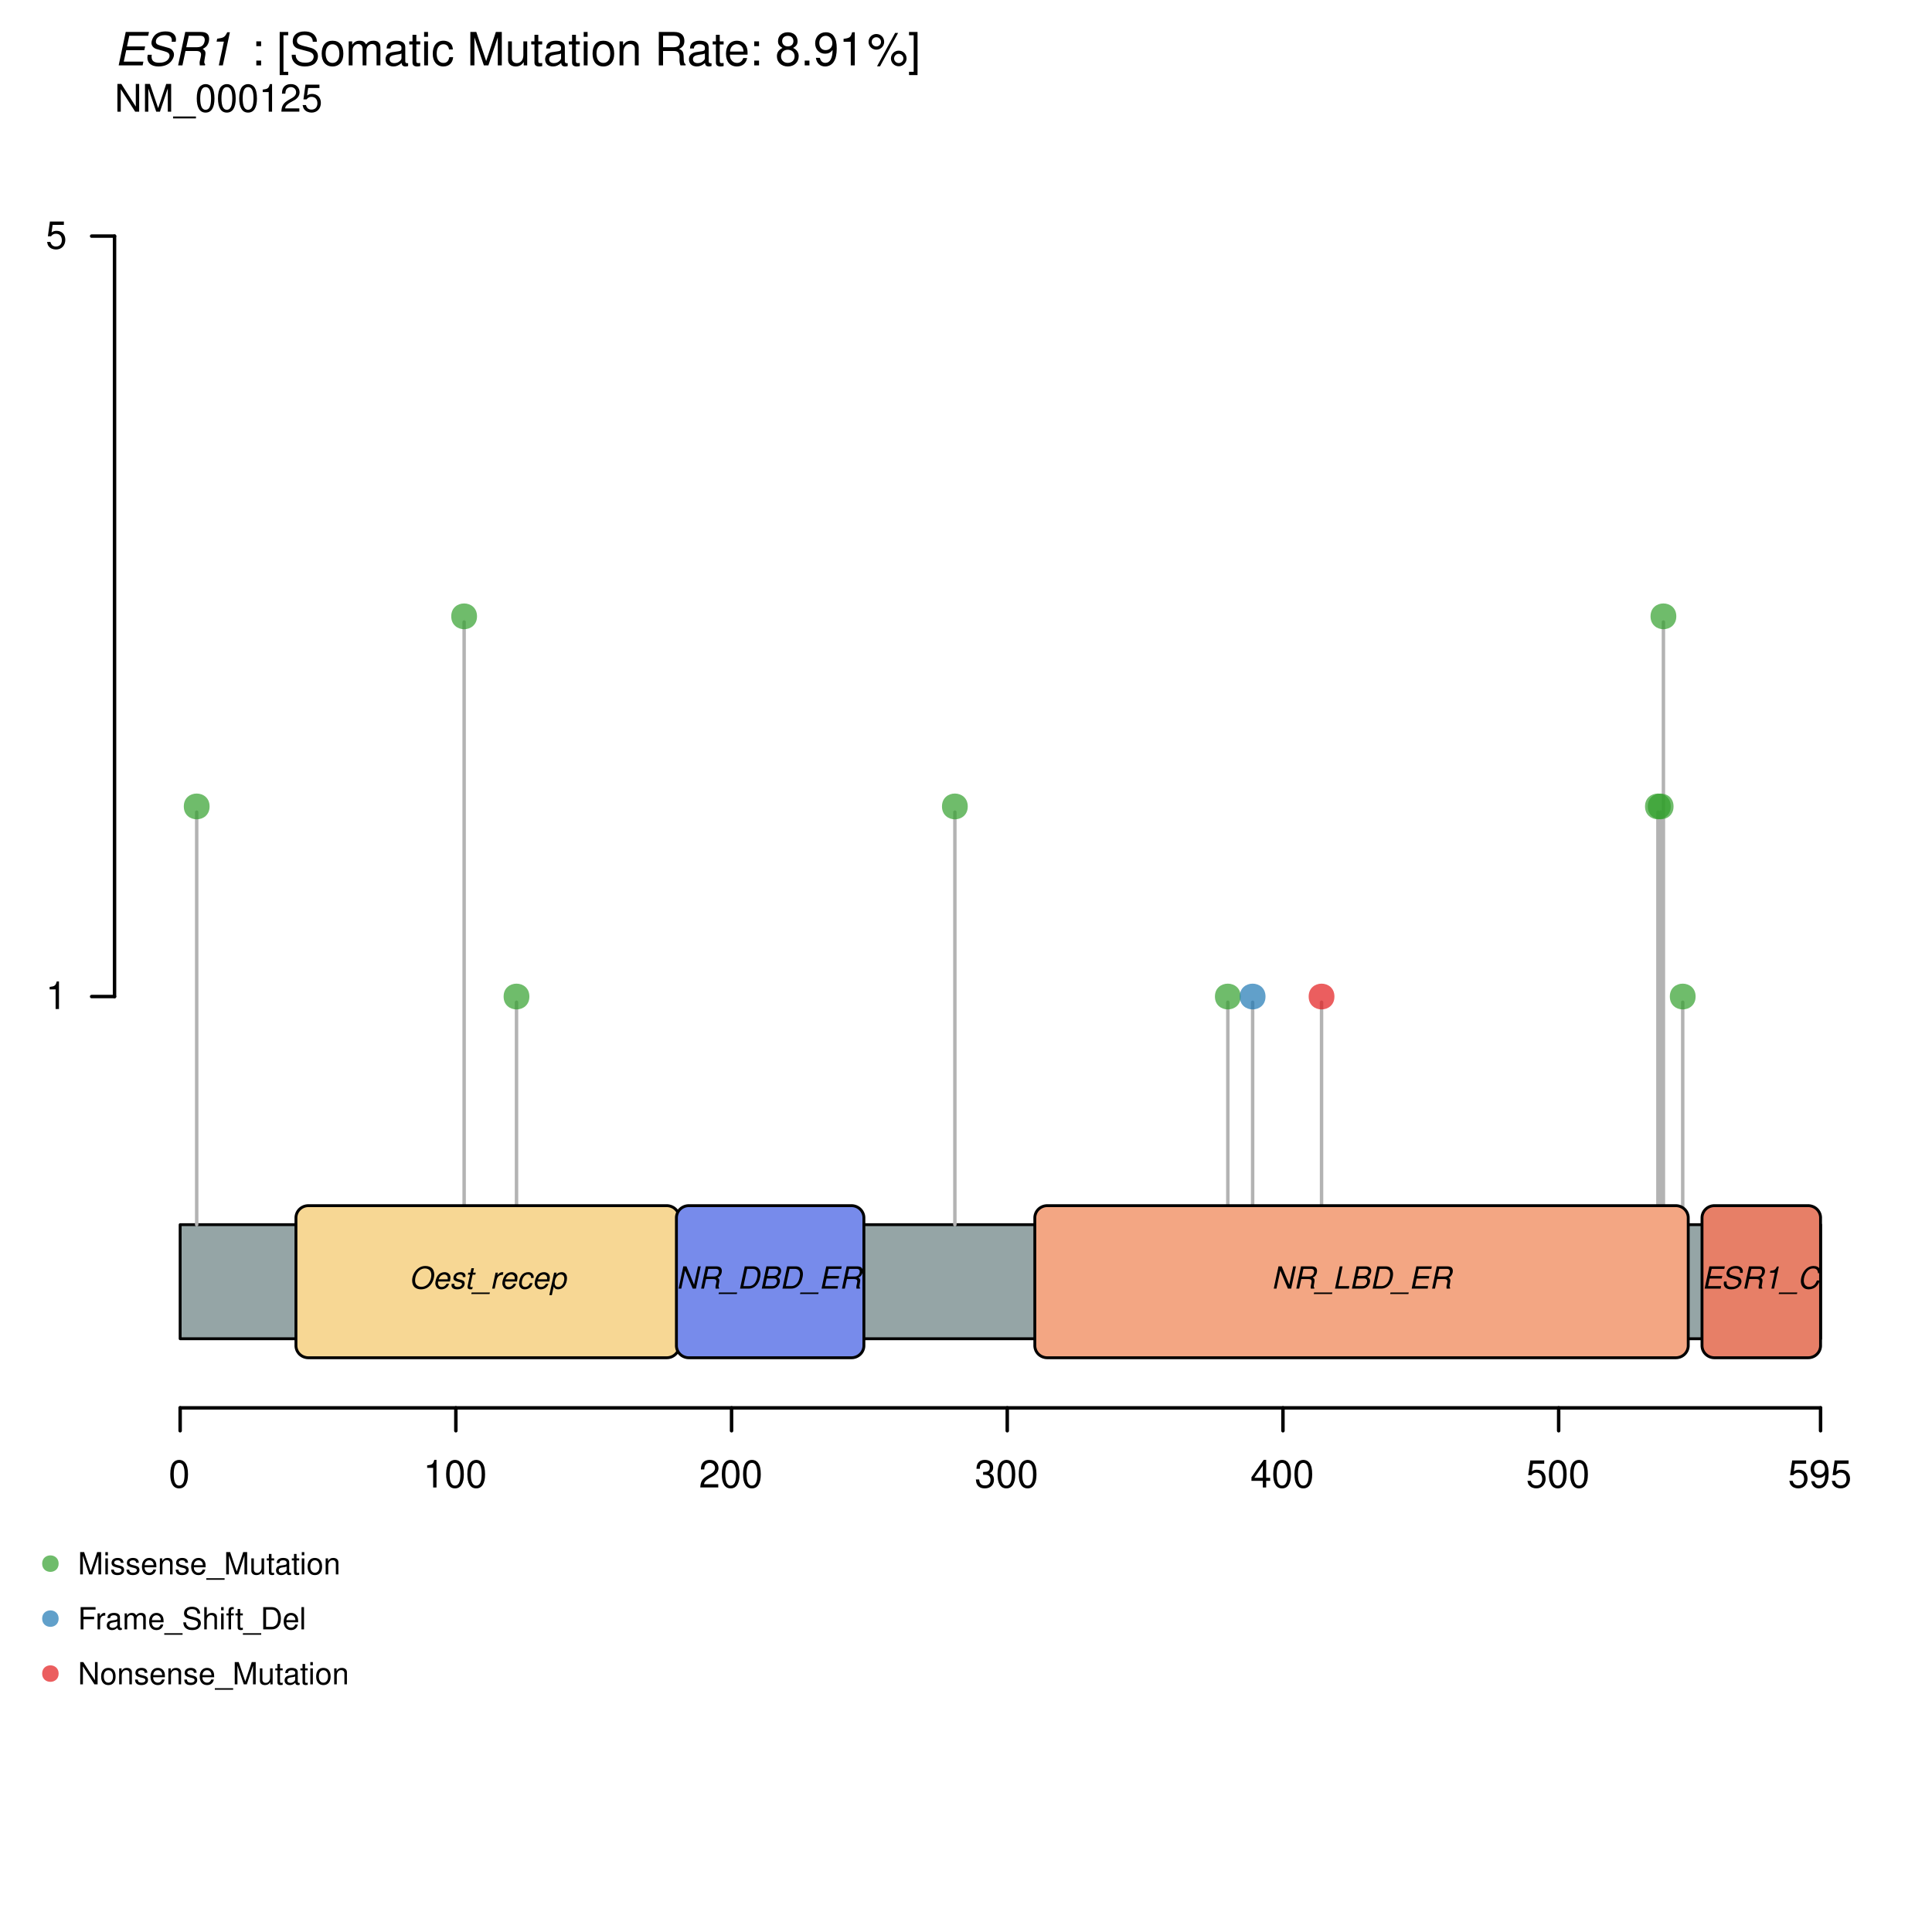 <?xml version="1.0" encoding="UTF-8"?>
<svg xmlns="http://www.w3.org/2000/svg" xmlns:xlink="http://www.w3.org/1999/xlink" width="504pt" height="504pt" viewBox="0 0 504 504" version="1.1">
<defs>
<g>
<symbol overflow="visible" id="glyph0-0">
<path style="stroke:none;" d=""/>
</symbol>
<symbol overflow="visible" id="glyph0-1">
<path style="stroke:none;" d="M 2.734 -7.203 C 2.078 -7.203 1.484 -6.891 1.109 -6.406 C 0.656 -5.766 0.422 -4.812 0.422 -3.484 C 0.422 -1.062 1.219 0.234 2.734 0.234 C 4.234 0.234 5.047 -1.062 5.047 -3.422 C 5.047 -4.812 4.828 -5.75 4.359 -6.406 C 3.984 -6.906 3.406 -7.203 2.734 -7.203 Z M 2.734 -6.422 C 3.688 -6.422 4.156 -5.453 4.156 -3.5 C 4.156 -1.453 3.688 -0.5 2.719 -0.5 C 1.797 -0.5 1.328 -1.5 1.328 -3.469 C 1.328 -5.453 1.797 -6.422 2.734 -6.422 Z M 2.734 -6.422 "/>
</symbol>
<symbol overflow="visible" id="glyph0-2">
<path style="stroke:none;" d="M 2.578 -5.125 L 2.578 0 L 3.453 0 L 3.453 -7.203 L 2.875 -7.203 C 2.562 -6.094 2.375 -5.938 1.016 -5.766 L 1.016 -5.125 Z M 2.578 -5.125 "/>
</symbol>
<symbol overflow="visible" id="glyph0-3">
<path style="stroke:none;" d="M 5.031 -0.859 L 1.328 -0.859 C 1.406 -1.469 1.734 -1.844 2.594 -2.375 L 3.594 -2.922 C 4.578 -3.469 5.094 -4.203 5.094 -5.094 C 5.094 -5.688 4.844 -6.25 4.422 -6.641 C 4.016 -7.016 3.5 -7.203 2.828 -7.203 C 1.938 -7.203 1.266 -6.875 0.875 -6.266 C 0.625 -5.875 0.516 -5.438 0.5 -4.703 L 1.375 -4.703 C 1.406 -5.203 1.469 -5.484 1.578 -5.719 C 1.812 -6.156 2.266 -6.422 2.797 -6.422 C 3.594 -6.422 4.188 -5.859 4.188 -5.078 C 4.188 -4.5 3.859 -4 3.234 -3.641 L 2.312 -3.109 C 0.844 -2.266 0.422 -1.578 0.344 -0.016 L 5.031 -0.016 Z M 5.031 -0.859 "/>
</symbol>
<symbol overflow="visible" id="glyph0-4">
<path style="stroke:none;" d="M 2.203 -3.312 L 2.672 -3.312 C 3.641 -3.312 4.141 -2.859 4.141 -2 C 4.141 -1.094 3.594 -0.547 2.688 -0.547 C 1.719 -0.547 1.25 -1.031 1.188 -2.094 L 0.312 -2.094 C 0.359 -1.516 0.453 -1.141 0.625 -0.812 C 1 -0.125 1.688 0.234 2.641 0.234 C 4.094 0.234 5.031 -0.641 5.031 -2.016 C 5.031 -2.922 4.688 -3.422 3.844 -3.719 C 4.5 -3.984 4.828 -4.484 4.828 -5.219 C 4.828 -6.453 4.016 -7.203 2.672 -7.203 C 1.25 -7.203 0.5 -6.406 0.469 -4.875 L 1.344 -4.875 C 1.359 -5.312 1.391 -5.562 1.5 -5.781 C 1.703 -6.188 2.141 -6.422 2.688 -6.422 C 3.469 -6.422 3.938 -5.969 3.938 -5.188 C 3.938 -4.672 3.75 -4.375 3.359 -4.203 C 3.125 -4.094 2.812 -4.062 2.203 -4.047 Z M 2.203 -3.312 "/>
</symbol>
<symbol overflow="visible" id="glyph0-5">
<path style="stroke:none;" d="M 3.25 -1.734 L 3.25 0 L 4.125 0 L 4.125 -1.734 L 5.172 -1.734 L 5.172 -2.531 L 4.125 -2.531 L 4.125 -7.203 L 3.484 -7.203 L 0.281 -2.672 L 0.281 -1.734 Z M 3.25 -2.531 L 1.047 -2.531 L 3.25 -5.703 Z M 3.25 -2.531 "/>
</symbol>
<symbol overflow="visible" id="glyph0-6">
<path style="stroke:none;" d="M 4.734 -7.062 L 1.094 -7.062 L 0.562 -3.219 L 1.375 -3.219 C 1.781 -3.703 2.125 -3.875 2.672 -3.875 C 3.625 -3.875 4.203 -3.219 4.203 -2.188 C 4.203 -1.172 3.625 -0.547 2.672 -0.547 C 1.906 -0.547 1.438 -0.938 1.219 -1.734 L 0.344 -1.734 C 0.469 -1.156 0.562 -0.875 0.781 -0.609 C 1.172 -0.078 1.891 0.234 2.688 0.234 C 4.109 0.234 5.109 -0.812 5.109 -2.297 C 5.109 -3.688 4.188 -4.641 2.828 -4.641 C 2.328 -4.641 1.938 -4.516 1.516 -4.219 L 1.797 -6.188 L 4.734 -6.188 Z M 4.734 -7.062 "/>
</symbol>
<symbol overflow="visible" id="glyph0-7">
<path style="stroke:none;" d="M 0.531 -1.641 C 0.703 -0.469 1.453 0.234 2.531 0.234 C 3.312 0.234 4.016 -0.156 4.422 -0.797 C 4.859 -1.5 5.062 -2.375 5.062 -3.688 C 5.062 -4.891 4.891 -5.656 4.469 -6.297 C 4.078 -6.891 3.469 -7.203 2.688 -7.203 C 1.344 -7.203 0.375 -6.188 0.375 -4.797 C 0.375 -3.469 1.281 -2.531 2.547 -2.531 C 3.219 -2.531 3.719 -2.781 4.156 -3.328 C 4.156 -1.531 3.594 -0.547 2.594 -0.547 C 1.969 -0.547 1.547 -0.953 1.406 -1.641 Z M 2.672 -6.422 C 3.5 -6.422 4.109 -5.75 4.109 -4.812 C 4.109 -3.938 3.516 -3.312 2.641 -3.312 C 1.797 -3.312 1.281 -3.906 1.281 -4.859 C 1.281 -5.766 1.859 -6.422 2.672 -6.422 Z M 2.672 -6.422 "/>
</symbol>
<symbol overflow="visible" id="glyph0-8">
<path style="stroke:none;" d="M 6.422 -7.25 L 5.547 -7.25 L 5.547 -1.328 L 1.766 -7.25 L 0.75 -7.25 L 0.75 0 L 1.625 0 L 1.625 -5.875 L 5.391 0 L 6.422 0 Z M 6.422 -7.25 "/>
</symbol>
<symbol overflow="visible" id="glyph0-9">
<path style="stroke:none;" d="M 4.656 0 L 6.703 -6.078 L 6.703 0 L 7.578 0 L 7.578 -7.25 L 6.297 -7.25 L 4.188 -0.938 L 2.031 -7.25 L 0.75 -7.25 L 0.75 0 L 1.625 0 L 1.625 -6.078 L 3.688 0 Z M 4.656 0 "/>
</symbol>
<symbol overflow="visible" id="glyph0-10">
<path style="stroke:none;" d="M 5.75 1.25 L -0.219 1.25 L -0.219 1.75 L 5.75 1.75 Z M 5.75 1.25 "/>
</symbol>
<symbol overflow="visible" id="glyph1-0">
<path style="stroke:none;" d=""/>
</symbol>
<symbol overflow="visible" id="glyph1-1">
<path style="stroke:none;" d="M 3.047 -3.969 L 7.766 -3.969 L 7.984 -4.953 L 3.25 -4.953 L 3.844 -7.734 L 8.781 -7.734 L 8.984 -8.719 L 2.922 -8.719 L 1.078 0 L 7.328 0 L 7.531 -0.984 L 2.406 -0.984 Z M 3.047 -3.969 "/>
</symbol>
<symbol overflow="visible" id="glyph1-2">
<path style="stroke:none;" d="M 8.438 -6.156 C 8.516 -6.484 8.531 -6.641 8.531 -6.828 C 8.531 -7.344 8.281 -7.891 7.891 -8.234 C 7.406 -8.672 6.766 -8.859 5.828 -8.859 C 4.609 -8.859 3.641 -8.516 2.984 -7.844 C 2.5 -7.344 2.125 -6.484 2.125 -5.875 C 2.125 -5.125 2.656 -4.5 3.453 -4.266 L 5.5 -3.688 C 6.469 -3.422 6.844 -3.078 6.844 -2.5 C 6.844 -2.125 6.641 -1.688 6.281 -1.359 C 5.797 -0.906 5.094 -0.688 4.141 -0.688 C 2.781 -0.688 2.156 -1.188 2.156 -2.281 C 2.156 -2.438 2.172 -2.547 2.219 -2.766 L 1.172 -2.766 C 1.094 -2.469 1.062 -2.266 1.062 -2.016 C 1.062 -0.578 2.141 0.281 3.938 0.281 C 5.219 0.281 6.25 -0.078 6.953 -0.734 C 7.578 -1.297 8 -2.156 8 -2.828 C 8 -3.156 7.906 -3.469 7.703 -3.766 C 7.453 -4.188 7.094 -4.422 6.531 -4.578 L 4.484 -5.156 C 3.562 -5.422 3.281 -5.672 3.281 -6.188 C 3.281 -6.625 3.438 -6.984 3.797 -7.297 C 4.25 -7.703 4.812 -7.891 5.625 -7.891 C 6.281 -7.891 6.797 -7.75 7.047 -7.516 C 7.281 -7.312 7.438 -6.938 7.438 -6.594 C 7.438 -6.484 7.422 -6.391 7.391 -6.156 Z M 8.438 -6.156 "/>
</symbol>
<symbol overflow="visible" id="glyph1-3">
<path style="stroke:none;" d="M 3.031 -3.75 L 5.891 -3.75 C 6.672 -3.75 7.094 -3.438 7.094 -2.859 C 7.094 -2.656 7.062 -2.406 7 -2.141 C 6.719 -0.938 6.719 -0.938 6.719 -0.562 C 6.719 -0.375 6.734 -0.234 6.766 0 L 8.109 0 L 8.172 -0.281 C 8.016 -0.422 7.922 -0.641 7.922 -0.906 C 7.922 -1.047 7.953 -1.25 8 -1.5 C 8.219 -2.766 8.25 -2.922 8.25 -3.156 C 8.25 -3.688 8.094 -3.938 7.531 -4.297 C 8 -4.562 8.188 -4.703 8.406 -4.891 C 8.875 -5.328 9.203 -6.125 9.203 -6.875 C 9.203 -8.141 8.516 -8.719 6.984 -8.719 L 2.969 -8.719 L 1.109 0 L 2.234 0 Z M 3.234 -4.734 L 3.891 -7.734 L 6.641 -7.734 C 7.266 -7.734 7.578 -7.656 7.812 -7.406 C 7.953 -7.234 8.062 -6.953 8.062 -6.672 C 8.062 -6.219 7.891 -5.703 7.625 -5.359 C 7.281 -4.938 6.766 -4.734 6 -4.734 Z M 3.234 -4.734 "/>
</symbol>
<symbol overflow="visible" id="glyph1-4">
<path style="stroke:none;" d="M 4.422 -6.203 L 3.094 0 L 4.141 0 L 5.984 -8.641 L 5.297 -8.641 C 4.656 -7.344 4.406 -7.203 2.672 -6.953 L 2.516 -6.203 Z M 4.422 -6.203 "/>
</symbol>
<symbol overflow="visible" id="glyph2-0">
<path style="stroke:none;" d=""/>
</symbol>
<symbol overflow="visible" id="glyph2-1">
<path style="stroke:none;" d=""/>
</symbol>
<symbol overflow="visible" id="glyph2-2">
<path style="stroke:none;" d="M 2.562 -1.25 L 1.312 -1.25 L 1.312 0 L 2.562 0 Z M 2.562 -6.266 L 1.312 -6.266 L 1.312 -5.016 L 2.562 -5.016 Z M 2.562 -6.266 "/>
</symbol>
<symbol overflow="visible" id="glyph2-3">
<path style="stroke:none;" d="M 2.984 -8.719 L 0.766 -8.719 L 0.766 2.531 L 2.984 2.531 L 2.984 1.672 L 1.75 1.672 L 1.75 -7.859 L 2.984 -7.859 Z M 2.984 -8.719 "/>
</symbol>
<symbol overflow="visible" id="glyph2-4">
<path style="stroke:none;" d="M 7.125 -6.156 C 7.125 -6.75 7.094 -6.922 6.891 -7.328 C 6.422 -8.328 5.406 -8.859 3.938 -8.859 C 2.016 -8.859 0.844 -7.875 0.844 -6.297 C 0.844 -5.234 1.406 -4.562 2.547 -4.266 L 4.703 -3.688 C 5.828 -3.406 6.312 -2.969 6.312 -2.281 C 6.312 -1.812 6.062 -1.344 5.688 -1.078 C 5.344 -0.828 4.797 -0.703 4.094 -0.703 C 3.125 -0.703 2.5 -0.938 2.078 -1.438 C 1.75 -1.812 1.609 -2.234 1.625 -2.766 L 0.578 -2.766 C 0.578 -1.969 0.734 -1.453 1.094 -0.969 C 1.688 -0.141 2.688 0.281 4.016 0.281 C 5.062 0.281 5.906 0.031 6.469 -0.391 C 7.047 -0.859 7.422 -1.641 7.422 -2.391 C 7.422 -3.469 6.75 -4.25 5.562 -4.578 L 3.375 -5.156 C 2.328 -5.453 1.953 -5.781 1.953 -6.453 C 1.953 -7.344 2.719 -7.922 3.891 -7.922 C 5.281 -7.922 6.062 -7.297 6.078 -6.156 Z M 7.125 -6.156 "/>
</symbol>
<symbol overflow="visible" id="glyph2-5">
<path style="stroke:none;" d="M 3.25 -6.438 C 1.484 -6.438 0.438 -5.188 0.438 -3.078 C 0.438 -0.969 1.484 0.281 3.266 0.281 C 5.031 0.281 6.094 -0.984 6.094 -3.031 C 6.094 -5.219 5.062 -6.438 3.25 -6.438 Z M 3.266 -5.516 C 4.391 -5.516 5.062 -4.609 5.062 -3.047 C 5.062 -1.562 4.359 -0.641 3.266 -0.641 C 2.156 -0.641 1.469 -1.562 1.469 -3.078 C 1.469 -4.609 2.156 -5.516 3.266 -5.516 Z M 3.266 -5.516 "/>
</symbol>
<symbol overflow="visible" id="glyph2-6">
<path style="stroke:none;" d="M 0.844 -6.266 L 0.844 0 L 1.844 0 L 1.844 -3.938 C 1.844 -4.844 2.5 -5.562 3.312 -5.562 C 4.047 -5.562 4.469 -5.109 4.469 -4.312 L 4.469 0 L 5.469 0 L 5.469 -3.938 C 5.469 -4.844 6.125 -5.562 6.938 -5.562 C 7.672 -5.562 8.109 -5.109 8.109 -4.312 L 8.109 0 L 9.109 0 L 9.109 -4.703 C 9.109 -5.828 8.469 -6.438 7.297 -6.438 C 6.453 -6.438 5.953 -6.188 5.359 -5.484 C 5 -6.156 4.5 -6.438 3.688 -6.438 C 2.844 -6.438 2.281 -6.125 1.75 -5.375 L 1.75 -6.266 Z M 0.844 -6.266 "/>
</symbol>
<symbol overflow="visible" id="glyph2-7">
<path style="stroke:none;" d="M 6.391 -0.578 C 6.281 -0.562 6.234 -0.562 6.188 -0.562 C 5.828 -0.562 5.641 -0.734 5.641 -1.047 L 5.641 -4.734 C 5.641 -5.844 4.828 -6.438 3.281 -6.438 C 2.359 -6.438 1.641 -6.188 1.203 -5.719 C 0.922 -5.391 0.797 -5.031 0.781 -4.406 L 1.781 -4.406 C 1.859 -5.172 2.312 -5.516 3.25 -5.516 C 4.156 -5.516 4.656 -5.188 4.656 -4.594 L 4.656 -4.328 C 4.641 -3.891 4.422 -3.734 3.609 -3.641 C 2.203 -3.453 1.984 -3.406 1.609 -3.25 C 0.875 -2.938 0.5 -2.391 0.5 -1.578 C 0.5 -0.438 1.297 0.281 2.562 0.281 C 3.344 0.281 3.984 0 4.688 -0.641 C 4.75 0 5.062 0.281 5.719 0.281 C 5.922 0.281 6.062 0.25 6.391 0.172 Z M 4.656 -1.969 C 4.656 -1.641 4.547 -1.438 4.25 -1.156 C 3.844 -0.781 3.359 -0.594 2.766 -0.594 C 2 -0.594 1.547 -0.969 1.547 -1.609 C 1.547 -2.266 1.969 -2.594 3.047 -2.75 C 4.109 -2.891 4.312 -2.938 4.656 -3.094 Z M 4.656 -1.969 "/>
</symbol>
<symbol overflow="visible" id="glyph2-8">
<path style="stroke:none;" d="M 3.031 -6.266 L 2.016 -6.266 L 2.016 -7.984 L 1.016 -7.984 L 1.016 -6.266 L 0.172 -6.266 L 0.172 -5.453 L 1.016 -5.453 L 1.016 -0.719 C 1.016 -0.078 1.453 0.281 2.219 0.281 C 2.484 0.281 2.703 0.25 3.031 0.188 L 3.031 -0.641 C 2.891 -0.609 2.766 -0.594 2.562 -0.594 C 2.125 -0.594 2.016 -0.719 2.016 -1.156 L 2.016 -5.453 L 3.031 -5.453 Z M 3.031 -6.266 "/>
</symbol>
<symbol overflow="visible" id="glyph2-9">
<path style="stroke:none;" d="M 1.797 -6.266 L 0.797 -6.266 L 0.797 0 L 1.797 0 Z M 1.797 -8.719 L 0.781 -8.719 L 0.781 -7.453 L 1.797 -7.453 Z M 1.797 -8.719 "/>
</symbol>
<symbol overflow="visible" id="glyph2-10">
<path style="stroke:none;" d="M 5.625 -4.156 C 5.578 -4.766 5.453 -5.156 5.219 -5.516 C 4.781 -6.094 4.031 -6.438 3.156 -6.438 C 1.453 -6.438 0.375 -5.109 0.375 -3.031 C 0.375 -1 1.453 0.281 3.141 0.281 C 4.641 0.281 5.578 -0.625 5.703 -2.156 L 4.703 -2.156 C 4.531 -1.141 4.016 -0.641 3.172 -0.641 C 2.062 -0.641 1.406 -1.547 1.406 -3.031 C 1.406 -4.594 2.062 -5.516 3.141 -5.516 C 3.984 -5.516 4.5 -5.031 4.625 -4.156 Z M 5.625 -4.156 "/>
</symbol>
<symbol overflow="visible" id="glyph2-11">
<path style="stroke:none;" d="M 5.594 0 L 8.047 -7.297 L 8.047 0 L 9.094 0 L 9.094 -8.719 L 7.547 -8.719 L 5.016 -1.125 L 2.438 -8.719 L 0.891 -8.719 L 0.891 0 L 1.953 0 L 1.953 -7.297 L 4.422 0 Z M 5.594 0 "/>
</symbol>
<symbol overflow="visible" id="glyph2-12">
<path style="stroke:none;" d="M 5.766 0 L 5.766 -6.266 L 4.766 -6.266 L 4.766 -2.719 C 4.766 -1.438 4.094 -0.594 3.062 -0.594 C 2.266 -0.594 1.766 -1.078 1.766 -1.828 L 1.766 -6.266 L 0.781 -6.266 L 0.781 -1.438 C 0.781 -0.391 1.547 0.281 2.766 0.281 C 3.688 0.281 4.281 -0.047 4.859 -0.875 L 4.859 0 Z M 5.766 0 "/>
</symbol>
<symbol overflow="visible" id="glyph2-13">
<path style="stroke:none;" d="M 0.844 -6.266 L 0.844 0 L 1.844 0 L 1.844 -3.453 C 1.844 -4.734 2.516 -5.562 3.531 -5.562 C 4.328 -5.562 4.828 -5.094 4.828 -4.344 L 4.828 0 L 5.828 0 L 5.828 -4.734 C 5.828 -5.766 5.047 -6.438 3.844 -6.438 C 2.906 -6.438 2.312 -6.078 1.75 -5.219 L 1.75 -6.266 Z M 0.844 -6.266 "/>
</symbol>
<symbol overflow="visible" id="glyph2-14">
<path style="stroke:none;" d="M 2.219 -3.75 L 5.094 -3.75 C 6.078 -3.75 6.531 -3.281 6.531 -2.203 L 6.516 -1.422 C 6.516 -0.891 6.609 -0.359 6.766 0 L 8.109 0 L 8.109 -0.281 C 7.703 -0.562 7.609 -0.875 7.594 -2.031 C 7.578 -3.469 7.344 -3.891 6.406 -4.297 C 7.391 -4.797 7.781 -5.375 7.781 -6.391 C 7.781 -7.891 6.844 -8.719 5.125 -8.719 L 1.109 -8.719 L 1.109 0 L 2.219 0 Z M 2.219 -4.734 L 2.219 -7.734 L 4.906 -7.734 C 5.531 -7.734 5.891 -7.641 6.172 -7.406 C 6.469 -7.141 6.625 -6.75 6.625 -6.234 C 6.625 -5.203 6.094 -4.734 4.906 -4.734 Z M 2.219 -4.734 "/>
</symbol>
<symbol overflow="visible" id="glyph2-15">
<path style="stroke:none;" d="M 6.125 -2.797 C 6.125 -3.75 6.062 -4.328 5.875 -4.797 C 5.469 -5.828 4.516 -6.438 3.344 -6.438 C 1.609 -6.438 0.484 -5.109 0.484 -3.047 C 0.484 -0.984 1.547 0.281 3.328 0.281 C 4.75 0.281 5.75 -0.531 6 -1.906 L 5 -1.906 C 4.719 -1.078 4.156 -0.641 3.359 -0.641 C 2.719 -0.641 2.188 -0.938 1.859 -1.453 C 1.609 -1.812 1.531 -2.172 1.516 -2.797 Z M 1.547 -3.609 C 1.625 -4.766 2.328 -5.516 3.328 -5.516 C 4.344 -5.516 5.062 -4.734 5.062 -3.609 Z M 1.547 -3.609 "/>
</symbol>
<symbol overflow="visible" id="glyph2-16">
<path style="stroke:none;" d="M 4.672 -4.547 C 5.562 -5.094 5.828 -5.516 5.828 -6.328 C 5.828 -7.703 4.797 -8.641 3.281 -8.641 C 1.797 -8.641 0.734 -7.703 0.734 -6.344 C 0.734 -5.516 1.016 -5.109 1.891 -4.547 C 0.922 -4.062 0.438 -3.359 0.438 -2.406 C 0.438 -0.828 1.609 0.281 3.281 0.281 C 4.953 0.281 6.125 -0.828 6.125 -2.406 C 6.125 -3.359 5.656 -4.062 4.672 -4.547 Z M 3.281 -7.703 C 4.188 -7.703 4.75 -7.172 4.75 -6.312 C 4.75 -5.5 4.172 -4.953 3.281 -4.953 C 2.391 -4.953 1.812 -5.5 1.812 -6.328 C 1.812 -7.172 2.391 -7.703 3.281 -7.703 Z M 3.281 -4.078 C 4.344 -4.078 5.062 -3.375 5.062 -2.375 C 5.062 -1.344 4.344 -0.656 3.266 -0.656 C 2.234 -0.656 1.516 -1.359 1.516 -2.359 C 1.516 -3.391 2.219 -4.078 3.281 -4.078 Z M 3.281 -4.078 "/>
</symbol>
<symbol overflow="visible" id="glyph2-17">
<path style="stroke:none;" d="M 2.281 -1.25 L 1.047 -1.25 L 1.047 0 L 2.281 0 Z M 2.281 -1.25 "/>
</symbol>
<symbol overflow="visible" id="glyph2-18">
<path style="stroke:none;" d="M 0.641 -1.969 C 0.844 -0.562 1.75 0.281 3.031 0.281 C 3.984 0.281 4.812 -0.172 5.312 -0.953 C 5.844 -1.812 6.078 -2.859 6.078 -4.422 C 6.078 -5.875 5.875 -6.797 5.359 -7.562 C 4.906 -8.266 4.156 -8.641 3.234 -8.641 C 1.609 -8.641 0.453 -7.438 0.453 -5.766 C 0.453 -4.172 1.531 -3.047 3.062 -3.047 C 3.859 -3.047 4.453 -3.328 5 -4 C 4.984 -1.844 4.312 -0.656 3.109 -0.656 C 2.359 -0.656 1.859 -1.141 1.688 -1.969 Z M 3.219 -7.719 C 4.203 -7.719 4.938 -6.891 4.938 -5.781 C 4.938 -4.719 4.219 -3.984 3.172 -3.984 C 2.156 -3.984 1.531 -4.703 1.531 -5.844 C 1.531 -6.938 2.234 -7.719 3.219 -7.719 Z M 3.219 -7.719 "/>
</symbol>
<symbol overflow="visible" id="glyph2-19">
<path style="stroke:none;" d="M 3.094 -6.156 L 3.094 0 L 4.141 0 L 4.141 -8.641 L 3.453 -8.641 C 3.078 -7.312 2.844 -7.141 1.219 -6.922 L 1.219 -6.156 Z M 3.094 -6.156 "/>
</symbol>
<symbol overflow="visible" id="glyph2-20">
<path style="stroke:none;" d="M 2.375 -8.188 C 1.25 -8.188 0.344 -7.266 0.344 -6.141 C 0.344 -5.016 1.25 -4.094 2.391 -4.094 C 3.5 -4.094 4.422 -5.016 4.422 -6.125 C 4.422 -7.281 3.531 -8.188 2.375 -8.188 Z M 2.375 -7.344 C 3.062 -7.344 3.594 -6.812 3.594 -6.125 C 3.594 -5.469 3.047 -4.938 2.391 -4.938 C 1.719 -4.938 1.172 -5.469 1.172 -6.141 C 1.172 -6.812 1.703 -7.344 2.375 -7.344 Z M 7.281 -8.469 L 2.562 0.234 L 3.344 0.234 L 8.062 -8.469 Z M 8.219 -3.844 C 7.094 -3.844 6.188 -2.938 6.188 -1.812 C 6.188 -0.688 7.094 0.234 8.234 0.234 C 9.344 0.234 10.266 -0.688 10.266 -1.797 C 10.266 -2.938 9.375 -3.844 8.219 -3.844 Z M 8.219 -3.016 C 8.906 -3.016 9.438 -2.469 9.438 -1.797 C 9.438 -1.141 8.891 -0.609 8.234 -0.609 C 7.547 -0.609 7.016 -1.141 7.016 -1.812 C 7.016 -2.469 7.547 -3.016 8.219 -3.016 Z M 8.219 -3.016 "/>
</symbol>
<symbol overflow="visible" id="glyph2-21">
<path style="stroke:none;" d="M 0.281 2.531 L 2.5 2.531 L 2.5 -8.719 L 0.281 -8.719 L 0.281 -7.859 L 1.5 -7.859 L 1.5 1.672 L 0.281 1.672 Z M 0.281 2.531 "/>
</symbol>
<symbol overflow="visible" id="glyph3-0">
<path style="stroke:none;" d=""/>
</symbol>
<symbol overflow="visible" id="glyph3-1">
<path style="stroke:none;" d="M 6.391 -5.812 L 5.672 -5.812 L 4.656 -1.047 L 2.672 -5.812 L 1.844 -5.812 L 0.609 0 L 1.312 0 L 2.312 -4.703 L 4.297 0 L 5.141 0 Z M 6.391 -5.812 "/>
</symbol>
<symbol overflow="visible" id="glyph3-2">
<path style="stroke:none;" d="M 2.031 -2.5 L 3.922 -2.5 C 4.453 -2.5 4.734 -2.297 4.734 -1.906 C 4.734 -1.766 4.703 -1.609 4.672 -1.422 C 4.484 -0.625 4.484 -0.625 4.484 -0.375 C 4.484 -0.25 4.484 -0.156 4.516 0 L 5.406 0 L 5.453 -0.188 C 5.344 -0.281 5.281 -0.438 5.281 -0.609 C 5.281 -0.688 5.297 -0.828 5.328 -1 C 5.484 -1.844 5.5 -1.938 5.5 -2.109 C 5.5 -2.469 5.391 -2.625 5.016 -2.875 C 5.328 -3.047 5.453 -3.125 5.609 -3.266 C 5.922 -3.547 6.141 -4.094 6.141 -4.578 C 6.141 -5.422 5.672 -5.812 4.656 -5.812 L 1.969 -5.812 L 0.734 0 L 1.484 0 Z M 2.156 -3.156 L 2.594 -5.156 L 4.422 -5.156 C 4.844 -5.156 5.047 -5.094 5.203 -4.938 C 5.312 -4.828 5.375 -4.641 5.375 -4.453 C 5.375 -4.141 5.266 -3.797 5.078 -3.578 C 4.859 -3.297 4.516 -3.156 4 -3.156 Z M 2.156 -3.156 "/>
</symbol>
<symbol overflow="visible" id="glyph3-3">
<path style="stroke:none;" d="M 4.391 1 L -0.375 1 L -0.469 1.406 L 4.297 1.406 Z M 4.391 1 "/>
</symbol>
<symbol overflow="visible" id="glyph3-4">
<path style="stroke:none;" d="M 2.625 -5.812 L 1.875 -5.812 L 0.641 0 L 4.25 0 L 4.391 -0.656 L 1.516 -0.656 Z M 2.625 -5.812 "/>
</symbol>
<symbol overflow="visible" id="glyph3-5">
<path style="stroke:none;" d="M 0.625 0 L 3.266 0 C 3.906 0 4.422 -0.219 4.844 -0.688 C 5.172 -1.078 5.359 -1.531 5.359 -2.062 C 5.359 -2.547 5.141 -2.828 4.578 -3.062 C 5.281 -3.375 5.672 -3.938 5.672 -4.656 C 5.672 -4.969 5.578 -5.188 5.375 -5.406 C 5.109 -5.688 4.766 -5.812 4.219 -5.812 L 1.859 -5.812 Z M 2.078 -3.312 L 2.484 -5.156 L 3.906 -5.156 C 4.594 -5.156 4.906 -4.938 4.906 -4.469 C 4.906 -4.172 4.797 -3.891 4.594 -3.672 C 4.359 -3.422 4.047 -3.312 3.516 -3.312 Z M 1.516 -0.656 L 1.938 -2.656 L 3.75 -2.656 C 4.297 -2.656 4.594 -2.406 4.594 -1.922 C 4.594 -1.625 4.5 -1.344 4.312 -1.109 C 4.078 -0.781 3.766 -0.656 3.328 -0.656 Z M 1.516 -0.656 "/>
</symbol>
<symbol overflow="visible" id="glyph3-6">
<path style="stroke:none;" d="M 0.703 0 L 2.953 0 C 3.812 0 4.547 -0.359 5.125 -1.062 C 5.672 -1.734 6.047 -2.891 6.047 -3.891 C 6.047 -4.469 5.812 -5.062 5.438 -5.391 C 5.125 -5.672 4.703 -5.812 4.188 -5.812 L 1.938 -5.812 Z M 1.594 -0.656 L 2.562 -5.156 L 3.922 -5.156 C 4.766 -5.156 5.281 -4.656 5.281 -3.828 C 5.281 -3.094 5.031 -2.141 4.703 -1.641 C 4.297 -1 3.688 -0.656 2.969 -0.656 Z M 1.594 -0.656 "/>
</symbol>
<symbol overflow="visible" id="glyph3-7">
<path style="stroke:none;" d="M 2.031 -2.641 L 5.172 -2.641 L 5.328 -3.297 L 2.172 -3.297 L 2.562 -5.156 L 5.844 -5.156 L 5.984 -5.812 L 1.953 -5.812 L 0.719 0 L 4.891 0 L 5.016 -0.656 L 1.609 -0.656 Z M 2.031 -2.641 "/>
</symbol>
<symbol overflow="visible" id="glyph3-8">
<path style="stroke:none;" d="M 4.281 -5.906 C 3.375 -5.906 2.609 -5.562 1.953 -4.891 C 1.25 -4.156 0.828 -3.109 0.828 -2.094 C 0.828 -1.406 1.047 -0.797 1.406 -0.438 C 1.797 -0.047 2.438 0.188 3.109 0.188 C 3.859 0.188 4.547 -0.031 5.062 -0.438 C 6 -1.141 6.594 -2.438 6.594 -3.703 C 6.594 -4.328 6.375 -4.938 6.031 -5.297 C 5.641 -5.688 5 -5.906 4.281 -5.906 Z M 4.188 -5.266 C 4.719 -5.266 5.234 -5.031 5.5 -4.688 C 5.719 -4.406 5.828 -4.031 5.828 -3.547 C 5.828 -2.828 5.594 -2.062 5.156 -1.469 C 4.688 -0.828 4 -0.469 3.219 -0.469 C 2.703 -0.469 2.203 -0.688 1.922 -1.031 C 1.703 -1.312 1.594 -1.688 1.594 -2.156 C 1.594 -2.891 1.844 -3.672 2.266 -4.25 C 2.719 -4.891 3.438 -5.266 4.188 -5.266 Z M 4.188 -5.266 "/>
</symbol>
<symbol overflow="visible" id="glyph3-9">
<path style="stroke:none;" d="M 4.484 -1.859 C 4.594 -2.484 4.625 -2.672 4.625 -2.938 C 4.625 -3.703 3.953 -4.297 3.094 -4.297 C 2.406 -4.297 1.75 -3.969 1.344 -3.438 C 0.969 -2.938 0.672 -2.031 0.672 -1.375 C 0.672 -0.953 0.859 -0.516 1.156 -0.219 C 1.438 0.062 1.797 0.188 2.25 0.188 C 3.203 0.188 4.031 -0.406 4.266 -1.266 L 3.609 -1.266 C 3.312 -0.719 2.891 -0.438 2.359 -0.438 C 1.734 -0.438 1.375 -0.828 1.375 -1.5 C 1.375 -1.672 1.375 -1.75 1.406 -1.859 Z M 1.547 -2.438 C 1.766 -3.172 2.344 -3.688 3 -3.688 C 3.562 -3.688 3.922 -3.297 3.922 -2.703 C 3.922 -2.625 3.906 -2.562 3.891 -2.438 Z M 1.547 -2.438 "/>
</symbol>
<symbol overflow="visible" id="glyph3-10">
<path style="stroke:none;" d="M 4.094 -3.016 C 4.141 -3.172 4.141 -3.25 4.141 -3.359 C 4.141 -3.906 3.625 -4.297 2.844 -4.297 C 2.266 -4.297 1.781 -4.125 1.453 -3.812 C 1.156 -3.531 0.984 -3.125 0.984 -2.75 C 0.984 -2.266 1.266 -2.031 2.078 -1.812 L 2.672 -1.672 C 2.938 -1.594 3.047 -1.547 3.125 -1.453 C 3.172 -1.391 3.234 -1.266 3.234 -1.188 C 3.234 -1.047 3.109 -0.812 2.969 -0.703 C 2.766 -0.531 2.438 -0.438 2.094 -0.438 C 1.531 -0.438 1.234 -0.641 1.234 -1.047 C 1.234 -1.094 1.234 -1.156 1.25 -1.25 L 0.531 -1.25 C 0.5 -1.062 0.484 -0.969 0.484 -0.844 C 0.484 -0.203 1.031 0.188 1.969 0.188 C 3.156 0.188 3.922 -0.438 3.922 -1.375 C 3.922 -1.859 3.672 -2.125 2.969 -2.297 L 2.359 -2.453 C 1.906 -2.562 1.688 -2.719 1.688 -2.922 C 1.688 -3.078 1.781 -3.281 1.922 -3.422 C 2.109 -3.609 2.344 -3.688 2.703 -3.688 C 3.172 -3.688 3.438 -3.5 3.438 -3.188 C 3.438 -3.141 3.438 -3.078 3.422 -3.016 Z M 4.094 -3.016 "/>
</symbol>
<symbol overflow="visible" id="glyph3-11">
<path style="stroke:none;" d="M 2.922 -4.172 L 2.203 -4.172 L 2.453 -5.328 L 1.781 -5.328 L 1.531 -4.172 L 0.969 -4.172 L 0.859 -3.641 L 1.422 -3.641 L 0.797 -0.688 C 0.781 -0.609 0.766 -0.531 0.766 -0.453 C 0.766 -0.062 1.047 0.188 1.484 0.188 C 1.656 0.188 1.875 0.156 2 0.125 L 2.125 -0.453 C 1.859 -0.391 1.844 -0.391 1.75 -0.391 C 1.562 -0.391 1.453 -0.484 1.453 -0.609 C 1.453 -0.625 1.469 -0.672 1.469 -0.719 L 2.094 -3.641 L 2.812 -3.641 Z M 2.922 -4.172 "/>
</symbol>
<symbol overflow="visible" id="glyph3-12">
<path style="stroke:none;" d="M 1.438 -4.172 L 0.547 0 L 1.219 0 L 1.688 -2.172 C 1.891 -3.141 2.453 -3.625 3.328 -3.594 L 3.469 -4.266 C 3.375 -4.281 3.312 -4.297 3.219 -4.297 C 2.75 -4.297 2.406 -4.094 1.906 -3.516 L 2.047 -4.172 Z M 1.438 -4.172 "/>
</symbol>
<symbol overflow="visible" id="glyph3-13">
<path style="stroke:none;" d="M 4.391 -2.766 L 4.406 -2.891 C 4.406 -3.016 4.422 -3.094 4.422 -3.125 C 4.422 -3.391 4.266 -3.703 4.062 -3.922 C 3.812 -4.172 3.484 -4.297 3.031 -4.297 C 2.312 -4.297 1.672 -4 1.25 -3.438 C 0.875 -2.953 0.609 -2.094 0.609 -1.359 C 0.609 -0.969 0.734 -0.594 0.953 -0.312 C 1.234 0.031 1.578 0.188 2.094 0.188 C 2.75 0.188 3.297 -0.047 3.672 -0.484 C 3.875 -0.719 4 -0.984 4.125 -1.438 L 3.453 -1.438 C 3.219 -0.781 2.781 -0.438 2.203 -0.438 C 1.656 -0.438 1.312 -0.828 1.312 -1.438 C 1.312 -1.953 1.469 -2.562 1.734 -2.969 C 2.047 -3.438 2.438 -3.688 2.922 -3.688 C 3.422 -3.688 3.734 -3.406 3.734 -2.953 C 3.734 -2.906 3.734 -2.844 3.719 -2.766 Z M 4.391 -2.766 "/>
</symbol>
<symbol overflow="visible" id="glyph3-14">
<path style="stroke:none;" d="M 0.062 1.703 L 0.719 1.703 L 1.203 -0.547 C 1.453 -0.031 1.781 0.188 2.344 0.188 C 2.969 0.188 3.562 -0.109 3.969 -0.594 C 4.406 -1.125 4.672 -1.953 4.672 -2.734 C 4.672 -3.703 4.141 -4.297 3.281 -4.297 C 2.656 -4.297 2.031 -3.953 1.812 -3.5 L 1.953 -4.172 L 1.312 -4.172 Z M 3.016 -3.688 C 3.625 -3.688 3.969 -3.281 3.969 -2.578 C 3.969 -2.141 3.828 -1.641 3.625 -1.234 C 3.328 -0.688 2.922 -0.438 2.406 -0.438 C 1.812 -0.438 1.453 -0.828 1.453 -1.469 C 1.453 -1.938 1.594 -2.469 1.828 -2.875 C 2.125 -3.406 2.531 -3.688 3.016 -3.688 Z M 3.016 -3.688 "/>
</symbol>
<symbol overflow="visible" id="glyph3-15">
<path style="stroke:none;" d="M 5.625 -4.109 C 5.672 -4.328 5.688 -4.438 5.688 -4.547 C 5.688 -4.906 5.516 -5.266 5.266 -5.484 C 4.938 -5.781 4.516 -5.906 3.891 -5.906 C 3.062 -5.906 2.422 -5.672 1.984 -5.234 C 1.672 -4.891 1.422 -4.328 1.422 -3.922 C 1.422 -3.422 1.766 -3 2.297 -2.844 L 3.672 -2.469 C 4.312 -2.281 4.562 -2.062 4.562 -1.672 C 4.562 -1.422 4.422 -1.125 4.188 -0.906 C 3.859 -0.609 3.391 -0.469 2.75 -0.469 C 1.859 -0.469 1.438 -0.781 1.438 -1.516 C 1.438 -1.625 1.453 -1.703 1.469 -1.844 L 0.781 -1.844 C 0.719 -1.641 0.703 -1.516 0.703 -1.344 C 0.703 -0.375 1.422 0.188 2.625 0.188 C 3.469 0.188 4.172 -0.047 4.641 -0.484 C 5.047 -0.859 5.328 -1.438 5.328 -1.891 C 5.328 -2.109 5.266 -2.312 5.141 -2.516 C 4.969 -2.781 4.734 -2.953 4.359 -3.047 L 2.984 -3.438 C 2.375 -3.625 2.188 -3.781 2.188 -4.125 C 2.188 -4.422 2.297 -4.656 2.531 -4.875 C 2.828 -5.125 3.219 -5.266 3.75 -5.266 C 4.188 -5.266 4.531 -5.172 4.703 -5.016 C 4.859 -4.875 4.953 -4.625 4.953 -4.391 C 4.953 -4.312 4.953 -4.266 4.922 -4.109 Z M 5.625 -4.109 "/>
</symbol>
<symbol overflow="visible" id="glyph3-16">
<path style="stroke:none;" d="M 2.953 -4.141 L 2.062 0 L 2.766 0 L 4 -5.766 L 3.531 -5.766 C 3.109 -4.906 2.938 -4.797 1.781 -4.641 L 1.688 -4.141 Z M 2.953 -4.141 "/>
</symbol>
<symbol overflow="visible" id="glyph3-17">
<path style="stroke:none;" d="M 6.141 -4.016 C 6.109 -4.484 6.031 -4.781 5.875 -5.047 C 5.547 -5.609 5 -5.906 4.234 -5.906 C 3.312 -5.906 2.531 -5.531 1.906 -4.781 C 1.281 -4.031 0.891 -2.938 0.891 -1.922 C 0.891 -1.375 1.047 -0.875 1.344 -0.5 C 1.719 -0.031 2.219 0.188 2.922 0.188 C 3.766 0.188 4.5 -0.125 5.016 -0.688 C 5.328 -1.031 5.594 -1.469 5.859 -2.125 L 5.078 -2.125 C 4.875 -1.672 4.75 -1.422 4.609 -1.234 C 4.266 -0.75 3.672 -0.469 3.031 -0.469 C 2.203 -0.469 1.656 -1.109 1.656 -2.078 C 1.656 -2.812 1.891 -3.594 2.297 -4.203 C 2.781 -4.922 3.375 -5.266 4.109 -5.266 C 4.906 -5.266 5.312 -4.875 5.375 -4.016 Z M 6.141 -4.016 "/>
</symbol>
<symbol overflow="visible" id="glyph4-0">
<path style="stroke:none;" d=""/>
</symbol>
<symbol overflow="visible" id="glyph4-1">
<path style="stroke:none;" d="M 3.734 0 L 5.359 -4.875 L 5.359 0 L 6.062 0 L 6.062 -5.812 L 5.031 -5.812 L 3.344 -0.75 L 1.625 -5.812 L 0.594 -5.812 L 0.594 0 L 1.297 0 L 1.297 -4.875 L 2.953 0 Z M 3.734 0 "/>
</symbol>
<symbol overflow="visible" id="glyph4-2">
<path style="stroke:none;" d="M 1.188 -4.172 L 0.531 -4.172 L 0.531 0 L 1.188 0 Z M 1.188 -5.812 L 0.531 -5.812 L 0.531 -4.969 L 1.188 -4.969 Z M 1.188 -5.812 "/>
</symbol>
<symbol overflow="visible" id="glyph4-3">
<path style="stroke:none;" d="M 3.484 -3.016 C 3.484 -3.828 2.938 -4.297 1.969 -4.297 C 1 -4.297 0.375 -3.797 0.375 -3.016 C 0.375 -2.359 0.703 -2.062 1.703 -1.812 L 2.312 -1.672 C 2.781 -1.547 2.969 -1.391 2.969 -1.094 C 2.969 -0.688 2.578 -0.438 1.984 -0.438 C 1.641 -0.438 1.328 -0.531 1.156 -0.703 C 1.062 -0.828 1.016 -0.953 0.969 -1.25 L 0.266 -1.25 C 0.297 -0.281 0.844 0.188 1.938 0.188 C 2.984 0.188 3.656 -0.328 3.656 -1.141 C 3.656 -1.766 3.312 -2.109 2.484 -2.297 L 1.844 -2.453 C 1.297 -2.578 1.062 -2.75 1.062 -3.047 C 1.062 -3.438 1.406 -3.688 1.953 -3.688 C 2.484 -3.688 2.766 -3.453 2.781 -3.016 Z M 3.484 -3.016 "/>
</symbol>
<symbol overflow="visible" id="glyph4-4">
<path style="stroke:none;" d="M 4.094 -1.859 C 4.094 -2.5 4.047 -2.891 3.922 -3.203 C 3.656 -3.875 3.016 -4.297 2.234 -4.297 C 1.062 -4.297 0.312 -3.406 0.312 -2.031 C 0.312 -0.656 1.031 0.188 2.219 0.188 C 3.172 0.188 3.828 -0.359 4 -1.266 L 3.328 -1.266 C 3.141 -0.719 2.766 -0.438 2.234 -0.438 C 1.812 -0.438 1.453 -0.625 1.234 -0.969 C 1.078 -1.219 1.016 -1.453 1.016 -1.859 Z M 1.031 -2.406 C 1.078 -3.172 1.547 -3.688 2.219 -3.688 C 2.906 -3.688 3.375 -3.156 3.375 -2.406 Z M 1.031 -2.406 "/>
</symbol>
<symbol overflow="visible" id="glyph4-5">
<path style="stroke:none;" d="M 0.562 -4.172 L 0.562 0 L 1.234 0 L 1.234 -2.297 C 1.234 -3.156 1.672 -3.719 2.359 -3.719 C 2.891 -3.719 3.219 -3.391 3.219 -2.891 L 3.219 0 L 3.875 0 L 3.875 -3.156 C 3.875 -3.844 3.359 -4.297 2.562 -4.297 C 1.938 -4.297 1.531 -4.062 1.172 -3.469 L 1.172 -4.172 Z M 0.562 -4.172 "/>
</symbol>
<symbol overflow="visible" id="glyph4-6">
<path style="stroke:none;" d="M 4.609 1 L -0.172 1 L -0.172 1.406 L 4.609 1.406 Z M 4.609 1 "/>
</symbol>
<symbol overflow="visible" id="glyph4-7">
<path style="stroke:none;" d="M 3.844 0 L 3.844 -4.172 L 3.172 -4.172 L 3.172 -1.812 C 3.172 -0.953 2.734 -0.391 2.047 -0.391 C 1.516 -0.391 1.172 -0.719 1.172 -1.219 L 1.172 -4.172 L 0.516 -4.172 L 0.516 -0.953 C 0.516 -0.266 1.031 0.188 1.844 0.188 C 2.469 0.188 2.859 -0.031 3.25 -0.578 L 3.25 0 Z M 3.844 0 "/>
</symbol>
<symbol overflow="visible" id="glyph4-8">
<path style="stroke:none;" d="M 2.031 -4.172 L 1.344 -4.172 L 1.344 -5.328 L 0.672 -5.328 L 0.672 -4.172 L 0.109 -4.172 L 0.109 -3.641 L 0.672 -3.641 L 0.672 -0.484 C 0.672 -0.047 0.969 0.188 1.484 0.188 C 1.656 0.188 1.797 0.172 2.031 0.125 L 2.031 -0.438 C 1.922 -0.406 1.844 -0.391 1.703 -0.391 C 1.422 -0.391 1.344 -0.484 1.344 -0.766 L 1.344 -3.641 L 2.031 -3.641 Z M 2.031 -4.172 "/>
</symbol>
<symbol overflow="visible" id="glyph4-9">
<path style="stroke:none;" d="M 4.266 -0.391 C 4.188 -0.375 4.156 -0.375 4.125 -0.375 C 3.891 -0.375 3.766 -0.5 3.766 -0.703 L 3.766 -3.156 C 3.766 -3.891 3.219 -4.297 2.188 -4.297 C 1.578 -4.297 1.094 -4.125 0.812 -3.812 C 0.609 -3.594 0.531 -3.359 0.516 -2.938 L 1.188 -2.938 C 1.25 -3.453 1.547 -3.688 2.172 -3.688 C 2.766 -3.688 3.094 -3.453 3.094 -3.062 L 3.094 -2.891 C 3.094 -2.594 2.953 -2.5 2.406 -2.422 C 1.469 -2.297 1.328 -2.266 1.062 -2.172 C 0.578 -1.953 0.328 -1.594 0.328 -1.047 C 0.328 -0.297 0.859 0.188 1.703 0.188 C 2.234 0.188 2.656 0 3.125 -0.438 C 3.172 0 3.375 0.188 3.812 0.188 C 3.953 0.188 4.047 0.172 4.266 0.109 Z M 3.094 -1.312 C 3.094 -1.094 3.031 -0.953 2.844 -0.766 C 2.562 -0.531 2.234 -0.391 1.844 -0.391 C 1.328 -0.391 1.031 -0.641 1.031 -1.062 C 1.031 -1.5 1.312 -1.734 2.031 -1.828 C 2.734 -1.922 2.875 -1.953 3.094 -2.062 Z M 3.094 -1.312 "/>
</symbol>
<symbol overflow="visible" id="glyph4-10">
<path style="stroke:none;" d="M 2.172 -4.297 C 0.984 -4.297 0.281 -3.453 0.281 -2.062 C 0.281 -0.641 0.984 0.188 2.172 0.188 C 3.359 0.188 4.062 -0.656 4.062 -2.031 C 4.062 -3.469 3.375 -4.297 2.172 -4.297 Z M 2.172 -3.688 C 2.922 -3.688 3.375 -3.062 3.375 -2.031 C 3.375 -1.047 2.906 -0.438 2.172 -0.438 C 1.438 -0.438 0.984 -1.047 0.984 -2.062 C 0.984 -3.062 1.438 -3.688 2.172 -3.688 Z M 2.172 -3.688 "/>
</symbol>
<symbol overflow="visible" id="glyph4-11">
<path style="stroke:none;" d="M 1.453 -2.641 L 4.234 -2.641 L 4.234 -3.297 L 1.453 -3.297 L 1.453 -5.156 L 4.609 -5.156 L 4.609 -5.812 L 0.719 -5.812 L 0.719 0 L 1.453 0 Z M 1.453 -2.641 "/>
</symbol>
<symbol overflow="visible" id="glyph4-12">
<path style="stroke:none;" d="M 0.547 -4.172 L 0.547 0 L 1.219 0 L 1.219 -2.172 C 1.234 -3.172 1.641 -3.625 2.562 -3.594 L 2.562 -4.266 C 2.453 -4.281 2.375 -4.297 2.297 -4.297 C 1.875 -4.297 1.547 -4.047 1.156 -3.422 L 1.156 -4.172 Z M 0.547 -4.172 "/>
</symbol>
<symbol overflow="visible" id="glyph4-13">
<path style="stroke:none;" d="M 0.562 -4.172 L 0.562 0 L 1.234 0 L 1.234 -2.625 C 1.234 -3.234 1.672 -3.719 2.203 -3.719 C 2.703 -3.719 2.984 -3.406 2.984 -2.875 L 2.984 0 L 3.656 0 L 3.656 -2.625 C 3.656 -3.234 4.094 -3.719 4.625 -3.719 C 5.109 -3.719 5.406 -3.406 5.406 -2.875 L 5.406 0 L 6.078 0 L 6.078 -3.125 C 6.078 -3.875 5.641 -4.297 4.859 -4.297 C 4.297 -4.297 3.969 -4.125 3.578 -3.656 C 3.328 -4.109 3 -4.297 2.453 -4.297 C 1.891 -4.297 1.516 -4.094 1.172 -3.578 L 1.172 -4.172 Z M 0.562 -4.172 "/>
</symbol>
<symbol overflow="visible" id="glyph4-14">
<path style="stroke:none;" d="M 4.75 -4.109 C 4.75 -4.5 4.719 -4.609 4.594 -4.891 C 4.281 -5.547 3.609 -5.906 2.625 -5.906 C 1.344 -5.906 0.562 -5.25 0.562 -4.203 C 0.562 -3.484 0.938 -3.047 1.703 -2.844 L 3.141 -2.469 C 3.875 -2.266 4.203 -1.969 4.203 -1.516 C 4.203 -1.219 4.047 -0.891 3.797 -0.719 C 3.562 -0.547 3.203 -0.469 2.719 -0.469 C 2.094 -0.469 1.672 -0.625 1.391 -0.953 C 1.172 -1.219 1.078 -1.484 1.078 -1.844 L 0.375 -1.844 C 0.391 -1.312 0.5 -0.969 0.719 -0.641 C 1.125 -0.094 1.797 0.188 2.672 0.188 C 3.375 0.188 3.938 0.031 4.312 -0.266 C 4.703 -0.578 4.953 -1.094 4.953 -1.594 C 4.953 -2.312 4.5 -2.844 3.719 -3.047 L 2.25 -3.438 C 1.547 -3.641 1.297 -3.859 1.297 -4.297 C 1.297 -4.891 1.812 -5.281 2.594 -5.281 C 3.516 -5.281 4.047 -4.875 4.047 -4.109 Z M 4.75 -4.109 "/>
</symbol>
<symbol overflow="visible" id="glyph4-15">
<path style="stroke:none;" d="M 0.562 -5.812 L 0.562 0 L 1.219 0 L 1.219 -2.297 C 1.219 -3.156 1.672 -3.719 2.344 -3.719 C 2.578 -3.719 2.781 -3.656 2.938 -3.531 C 3.125 -3.391 3.219 -3.188 3.219 -2.891 L 3.219 0 L 3.875 0 L 3.875 -3.156 C 3.875 -3.859 3.375 -4.297 2.562 -4.297 C 1.969 -4.297 1.609 -4.109 1.219 -3.609 L 1.219 -5.812 Z M 0.562 -5.812 "/>
</symbol>
<symbol overflow="visible" id="glyph4-16">
<path style="stroke:none;" d="M 2.062 -4.172 L 1.359 -4.172 L 1.359 -4.828 C 1.359 -5.109 1.516 -5.25 1.828 -5.25 C 1.875 -5.25 1.906 -5.25 2.062 -5.25 L 2.062 -5.797 C 1.906 -5.828 1.812 -5.828 1.688 -5.828 C 1.062 -5.828 0.703 -5.484 0.703 -4.891 L 0.703 -4.172 L 0.141 -4.172 L 0.141 -3.641 L 0.703 -3.641 L 0.703 0 L 1.359 0 L 1.359 -3.641 L 2.062 -3.641 Z M 2.062 -4.172 "/>
</symbol>
<symbol overflow="visible" id="glyph4-17">
<path style="stroke:none;" d="M 0.703 0 L 2.953 0 C 4.422 0 5.312 -1.094 5.312 -2.906 C 5.312 -4.703 4.422 -5.812 2.953 -5.812 L 0.703 -5.812 Z M 1.453 -0.656 L 1.453 -5.156 L 2.828 -5.156 C 3.969 -5.156 4.578 -4.375 4.578 -2.906 C 4.578 -1.422 3.969 -0.656 2.828 -0.656 Z M 1.453 -0.656 "/>
</symbol>
<symbol overflow="visible" id="glyph4-18">
<path style="stroke:none;" d="M 1.219 -5.812 L 0.547 -5.812 L 0.547 0 L 1.219 0 Z M 1.219 -5.812 "/>
</symbol>
<symbol overflow="visible" id="glyph4-19">
<path style="stroke:none;" d="M 5.141 -5.812 L 4.453 -5.812 L 4.453 -1.062 L 1.406 -5.812 L 0.609 -5.812 L 0.609 0 L 1.312 0 L 1.312 -4.703 L 4.312 0 L 5.141 0 Z M 5.141 -5.812 "/>
</symbol>
</g>
</defs>
<g id="surface31">
<rect x="0" y="0" width="504" height="504" style="fill:rgb(100%,100%,100%);fill-opacity:1;stroke:none;"/>
<path style="fill-rule:nonzero;fill:rgb(58.431%,64.706%,65.098%);fill-opacity:1;stroke-width:0.75;stroke-linecap:round;stroke-linejoin:round;stroke:rgb(0%,0%,0%);stroke-opacity:1;stroke-miterlimit:10;" d="M 46.996 349.234 L 474.93 349.234 L 474.93 319.477 L 46.996 319.477 Z M 46.996 349.234 "/>
<path style="fill:none;stroke-width:0.9;stroke-linecap:round;stroke-linejoin:round;stroke:rgb(0%,0%,0%);stroke-opacity:1;stroke-miterlimit:10;" d="M 46.996 367.266 L 474.93 367.266 "/>
<path style="fill:none;stroke-width:0.9;stroke-linecap:round;stroke-linejoin:round;stroke:rgb(0%,0%,0%);stroke-opacity:1;stroke-miterlimit:10;" d="M 46.996 367.266 L 46.996 373.242 "/>
<path style="fill:none;stroke-width:0.9;stroke-linecap:round;stroke-linejoin:round;stroke:rgb(0%,0%,0%);stroke-opacity:1;stroke-miterlimit:10;" d="M 118.918 367.266 L 118.918 373.242 "/>
<path style="fill:none;stroke-width:0.9;stroke-linecap:round;stroke-linejoin:round;stroke:rgb(0%,0%,0%);stroke-opacity:1;stroke-miterlimit:10;" d="M 190.84 367.266 L 190.84 373.242 "/>
<path style="fill:none;stroke-width:0.9;stroke-linecap:round;stroke-linejoin:round;stroke:rgb(0%,0%,0%);stroke-opacity:1;stroke-miterlimit:10;" d="M 262.762 367.266 L 262.762 373.242 "/>
<path style="fill:none;stroke-width:0.9;stroke-linecap:round;stroke-linejoin:round;stroke:rgb(0%,0%,0%);stroke-opacity:1;stroke-miterlimit:10;" d="M 334.684 367.266 L 334.684 373.242 "/>
<path style="fill:none;stroke-width:0.9;stroke-linecap:round;stroke-linejoin:round;stroke:rgb(0%,0%,0%);stroke-opacity:1;stroke-miterlimit:10;" d="M 406.605 367.266 L 406.605 373.242 "/>
<path style="fill:none;stroke-width:0.9;stroke-linecap:round;stroke-linejoin:round;stroke:rgb(0%,0%,0%);stroke-opacity:1;stroke-miterlimit:10;" d="M 474.93 367.266 L 474.93 373.242 "/>
<g style="fill:rgb(0%,0%,0%);fill-opacity:1;">
  <use xlink:href="#glyph0-1" x="43.996" y="388.042"/>
</g>
<g style="fill:rgb(0%,0%,0%);fill-opacity:1;">
  <use xlink:href="#glyph0-2" x="110.418" y="388.042"/>
  <use xlink:href="#glyph0-1" x="115.956" y="388.042"/>
  <use xlink:href="#glyph0-1" x="121.494" y="388.042"/>
</g>
<g style="fill:rgb(0%,0%,0%);fill-opacity:1;">
  <use xlink:href="#glyph0-3" x="182.34" y="388.042"/>
  <use xlink:href="#glyph0-1" x="187.878" y="388.042"/>
  <use xlink:href="#glyph0-1" x="193.416" y="388.042"/>
</g>
<g style="fill:rgb(0%,0%,0%);fill-opacity:1;">
  <use xlink:href="#glyph0-4" x="254.262" y="388.042"/>
  <use xlink:href="#glyph0-1" x="259.8" y="388.042"/>
  <use xlink:href="#glyph0-1" x="265.338" y="388.042"/>
</g>
<g style="fill:rgb(0%,0%,0%);fill-opacity:1;">
  <use xlink:href="#glyph0-5" x="326.184" y="388.042"/>
  <use xlink:href="#glyph0-1" x="331.722" y="388.042"/>
  <use xlink:href="#glyph0-1" x="337.26" y="388.042"/>
</g>
<g style="fill:rgb(0%,0%,0%);fill-opacity:1;">
  <use xlink:href="#glyph0-6" x="398.105" y="388.042"/>
  <use xlink:href="#glyph0-1" x="403.644" y="388.042"/>
  <use xlink:href="#glyph0-1" x="409.182" y="388.042"/>
</g>
<g style="fill:rgb(0%,0%,0%);fill-opacity:1;">
  <use xlink:href="#glyph0-6" x="466.43" y="388.042"/>
  <use xlink:href="#glyph0-7" x="471.968" y="388.042"/>
  <use xlink:href="#glyph0-6" x="477.506" y="388.042"/>
</g>
<path style="fill:none;stroke-width:0.9;stroke-linecap:round;stroke-linejoin:round;stroke:rgb(0%,0%,0%);stroke-opacity:1;stroke-miterlimit:10;" d="M 29.879 259.969 L 29.879 61.594 "/>
<path style="fill:none;stroke-width:0.9;stroke-linecap:round;stroke-linejoin:round;stroke:rgb(0%,0%,0%);stroke-opacity:1;stroke-miterlimit:10;" d="M 29.879 259.969 L 23.902 259.969 "/>
<path style="fill:none;stroke-width:0.9;stroke-linecap:round;stroke-linejoin:round;stroke:rgb(0%,0%,0%);stroke-opacity:1;stroke-miterlimit:10;" d="M 29.879 61.594 L 23.902 61.594 "/>
<g style="fill:rgb(0%,0%,0%);fill-opacity:1;">
  <use xlink:href="#glyph0-2" x="11.93" y="263.229"/>
</g>
<g style="fill:rgb(0%,0%,0%);fill-opacity:1;">
  <use xlink:href="#glyph0-6" x="11.93" y="64.854"/>
</g>
<path style="fill:none;stroke-width:0.9;stroke-linecap:round;stroke-linejoin:round;stroke:rgb(70.196%,70.196%,70.196%);stroke-opacity:1;stroke-miterlimit:10;" d="M 51.312 319.48 L 51.312 211.863 "/>
<path style="fill:none;stroke-width:0.9;stroke-linecap:round;stroke-linejoin:round;stroke:rgb(70.196%,70.196%,70.196%);stroke-opacity:1;stroke-miterlimit:10;" d="M 121.078 319.48 L 121.078 162.27 "/>
<path style="fill:none;stroke-width:0.9;stroke-linecap:round;stroke-linejoin:round;stroke:rgb(70.196%,70.196%,70.196%);stroke-opacity:1;stroke-miterlimit:10;" d="M 134.742 319.48 L 134.742 261.457 "/>
<path style="fill:none;stroke-width:0.9;stroke-linecap:round;stroke-linejoin:round;stroke:rgb(70.196%,70.196%,70.196%);stroke-opacity:1;stroke-miterlimit:10;" d="M 249.098 319.48 L 249.098 211.863 "/>
<path style="fill:none;stroke-width:0.9;stroke-linecap:round;stroke-linejoin:round;stroke:rgb(70.196%,70.196%,70.196%);stroke-opacity:1;stroke-miterlimit:10;" d="M 320.301 319.48 L 320.301 261.457 "/>
<path style="fill:none;stroke-width:0.9;stroke-linecap:round;stroke-linejoin:round;stroke:rgb(70.196%,70.196%,70.196%);stroke-opacity:1;stroke-miterlimit:10;" d="M 326.773 319.48 L 326.773 261.457 "/>
<path style="fill:none;stroke-width:0.9;stroke-linecap:round;stroke-linejoin:round;stroke:rgb(70.196%,70.196%,70.196%);stroke-opacity:1;stroke-miterlimit:10;" d="M 344.754 319.48 L 344.754 261.457 "/>
<path style="fill:none;stroke-width:0.9;stroke-linecap:round;stroke-linejoin:round;stroke:rgb(70.196%,70.196%,70.196%);stroke-opacity:1;stroke-miterlimit:10;" d="M 432.496 319.48 L 432.496 211.863 "/>
<path style="fill:none;stroke-width:0.9;stroke-linecap:round;stroke-linejoin:round;stroke:rgb(70.196%,70.196%,70.196%);stroke-opacity:1;stroke-miterlimit:10;" d="M 433.215 319.48 L 433.215 211.863 "/>
<path style="fill:none;stroke-width:0.9;stroke-linecap:round;stroke-linejoin:round;stroke:rgb(70.196%,70.196%,70.196%);stroke-opacity:1;stroke-miterlimit:10;" d="M 433.934 319.48 L 433.934 162.27 "/>
<path style="fill:none;stroke-width:0.9;stroke-linecap:round;stroke-linejoin:round;stroke:rgb(70.196%,70.196%,70.196%);stroke-opacity:1;stroke-miterlimit:10;" d="M 438.969 319.48 L 438.969 261.457 "/>
<path style=" stroke:none;fill-rule:nonzero;fill:rgb(20%,62.745%,17.255%);fill-opacity:0.702;" d="M 54.676 210.375 C 54.676 214.855 47.949 214.855 47.949 210.375 C 47.949 205.891 54.676 205.891 54.676 210.375 "/>
<path style=" stroke:none;fill-rule:nonzero;fill:rgb(20%,62.745%,17.255%);fill-opacity:0.702;" d="M 124.438 160.781 C 124.438 165.262 117.715 165.262 117.715 160.781 C 117.715 156.301 124.438 156.301 124.438 160.781 "/>
<path style=" stroke:none;fill-rule:nonzero;fill:rgb(20%,62.745%,17.255%);fill-opacity:0.702;" d="M 138.102 259.969 C 138.102 264.449 131.379 264.449 131.379 259.969 C 131.379 255.484 138.102 255.484 138.102 259.969 "/>
<path style=" stroke:none;fill-rule:nonzero;fill:rgb(20%,62.745%,17.255%);fill-opacity:0.702;" d="M 252.457 210.375 C 252.457 214.855 245.734 214.855 245.734 210.375 C 245.734 205.891 252.457 205.891 252.457 210.375 "/>
<path style=" stroke:none;fill-rule:nonzero;fill:rgb(20%,62.745%,17.255%);fill-opacity:0.702;" d="M 323.66 259.969 C 323.66 264.449 316.938 264.449 316.938 259.969 C 316.938 255.484 323.66 255.484 323.66 259.969 "/>
<path style=" stroke:none;fill-rule:nonzero;fill:rgb(12.157%,47.059%,70.588%);fill-opacity:0.702;" d="M 330.133 259.969 C 330.133 264.449 323.41 264.449 323.41 259.969 C 323.41 255.484 330.133 255.484 330.133 259.969 "/>
<path style=" stroke:none;fill-rule:nonzero;fill:rgb(89.02%,10.196%,10.98%);fill-opacity:0.702;" d="M 348.113 259.969 C 348.113 264.449 341.391 264.449 341.391 259.969 C 341.391 255.484 348.113 255.484 348.113 259.969 "/>
<path style=" stroke:none;fill-rule:nonzero;fill:rgb(20%,62.745%,17.255%);fill-opacity:0.702;" d="M 435.859 210.375 C 435.859 214.855 429.137 214.855 429.137 210.375 C 429.137 205.891 435.859 205.891 435.859 210.375 "/>
<path style=" stroke:none;fill-rule:nonzero;fill:rgb(20%,62.745%,17.255%);fill-opacity:0.702;" d="M 436.578 210.375 C 436.578 214.855 429.855 214.855 429.855 210.375 C 429.855 205.891 436.578 205.891 436.578 210.375 "/>
<path style=" stroke:none;fill-rule:nonzero;fill:rgb(20%,62.745%,17.255%);fill-opacity:0.702;" d="M 437.297 160.781 C 437.297 165.262 430.574 165.262 430.574 160.781 C 430.574 156.301 437.297 156.301 437.297 160.781 "/>
<path style=" stroke:none;fill-rule:nonzero;fill:rgb(20%,62.745%,17.255%);fill-opacity:0.702;" d="M 442.332 259.969 C 442.332 264.449 435.609 264.449 435.609 259.969 C 435.609 255.484 442.332 255.484 442.332 259.969 "/>
<path style="fill-rule:nonzero;fill:rgb(95.294%,65.098%,51.373%);fill-opacity:1;stroke-width:0.75;stroke-linecap:round;stroke-linejoin:round;stroke:rgb(0%,0%,0%);stroke-opacity:1;stroke-miterlimit:10;" d="M 440.41 317.695 L 440.402 317.492 L 440.395 317.391 L 440.383 317.289 L 440.367 317.188 L 440.348 317.086 L 440.328 316.988 L 440.301 316.891 L 440.273 316.789 L 440.242 316.695 L 440.207 316.598 L 440.172 316.504 L 440.133 316.41 L 440.086 316.316 L 439.992 316.137 L 439.938 316.047 L 439.883 315.961 L 439.766 315.797 L 439.703 315.715 L 439.637 315.637 L 439.566 315.559 L 439.496 315.484 L 439.348 315.344 L 439.27 315.277 L 439.188 315.211 L 439.105 315.148 L 439.02 315.09 L 438.848 314.98 L 438.668 314.879 L 438.48 314.793 L 438.383 314.75 L 438.188 314.68 L 438.09 314.652 L 437.887 314.598 L 437.785 314.578 L 437.582 314.547 L 437.477 314.535 L 437.375 314.527 L 437.27 314.523 L 437.168 314.52 L 273.195 314.52 L 273.09 314.523 L 272.988 314.527 L 272.883 314.535 L 272.781 314.547 L 272.68 314.562 L 272.574 314.578 L 272.473 314.598 L 272.375 314.625 L 272.273 314.652 L 272.176 314.68 L 272.074 314.715 L 271.98 314.75 L 271.883 314.793 L 271.695 314.879 L 271.516 314.98 L 271.426 315.035 L 271.34 315.09 L 271.258 315.148 L 271.176 315.211 L 271.094 315.277 L 271.016 315.344 L 270.867 315.484 L 270.797 315.559 L 270.727 315.637 L 270.66 315.715 L 270.535 315.879 L 270.48 315.961 L 270.422 316.047 L 270.32 316.227 L 270.273 316.316 L 270.23 316.41 L 270.152 316.598 L 270.121 316.695 L 270.09 316.789 L 270.059 316.891 L 270.035 316.988 L 270.016 317.086 L 269.996 317.188 L 269.98 317.289 L 269.969 317.391 L 269.961 317.492 L 269.953 317.695 L 269.953 351.02 L 269.961 351.223 L 269.969 351.324 L 269.98 351.426 L 269.996 351.527 L 270.016 351.629 L 270.035 351.727 L 270.059 351.824 L 270.152 352.117 L 270.23 352.305 L 270.273 352.398 L 270.32 352.488 L 270.371 352.578 L 270.422 352.664 L 270.48 352.754 L 270.535 352.836 L 270.66 353 L 270.727 353.078 L 270.797 353.156 L 270.867 353.23 L 271.016 353.371 L 271.094 353.438 L 271.176 353.504 L 271.258 353.562 L 271.34 353.625 L 271.426 353.68 L 271.516 353.734 L 271.695 353.836 L 271.883 353.922 L 271.98 353.961 L 272.074 354 L 272.176 354.031 L 272.273 354.062 L 272.375 354.09 L 272.473 354.113 L 272.574 354.137 L 272.68 354.152 L 272.781 354.168 L 272.883 354.18 L 272.988 354.188 L 273.09 354.191 L 273.195 354.195 L 437.168 354.195 L 437.27 354.191 L 437.375 354.188 L 437.477 354.18 L 437.582 354.168 L 437.785 354.137 L 437.988 354.09 L 438.09 354.062 L 438.285 354 L 438.48 353.922 L 438.668 353.836 L 438.848 353.734 L 439.02 353.625 L 439.105 353.562 L 439.188 353.504 L 439.27 353.438 L 439.348 353.371 L 439.496 353.23 L 439.566 353.156 L 439.637 353.078 L 439.703 353 L 439.766 352.918 L 439.883 352.754 L 439.938 352.664 L 439.992 352.578 L 440.086 352.398 L 440.133 352.305 L 440.172 352.211 L 440.207 352.117 L 440.242 352.02 L 440.273 351.922 L 440.328 351.727 L 440.348 351.629 L 440.367 351.527 L 440.383 351.426 L 440.395 351.324 L 440.402 351.223 L 440.41 351.02 Z M 440.41 317.695 "/>
<path style="fill-rule:nonzero;fill:rgb(96.863%,84.314%,58.039%);fill-opacity:1;stroke-width:0.75;stroke-linecap:round;stroke-linejoin:round;stroke:rgb(0%,0%,0%);stroke-opacity:1;stroke-miterlimit:10;" d="M 177.176 317.695 L 177.168 317.492 L 177.16 317.391 L 177.148 317.289 L 177.117 317.086 L 177.07 316.891 L 177.043 316.789 L 177.012 316.695 L 176.977 316.598 L 176.898 316.41 L 176.855 316.316 L 176.809 316.227 L 176.707 316.047 L 176.652 315.961 L 176.594 315.879 L 176.469 315.715 L 176.402 315.637 L 176.332 315.559 L 176.262 315.484 L 176.113 315.344 L 176.035 315.277 L 175.953 315.211 L 175.871 315.148 L 175.789 315.09 L 175.703 315.035 L 175.613 314.98 L 175.434 314.879 L 175.152 314.75 L 174.957 314.68 L 174.855 314.652 L 174.758 314.625 L 174.656 314.598 L 174.555 314.578 L 174.453 314.562 L 174.348 314.547 L 174.246 314.535 L 174.141 314.527 L 174.039 314.523 L 173.934 314.52 L 80.445 314.52 L 80.34 314.523 L 80.238 314.527 L 80.133 314.535 L 80.031 314.547 L 79.93 314.562 L 79.824 314.578 L 79.723 314.598 L 79.625 314.625 L 79.523 314.652 L 79.426 314.68 L 79.324 314.715 L 79.23 314.75 L 79.133 314.793 L 78.945 314.879 L 78.766 314.98 L 78.676 315.035 L 78.59 315.09 L 78.508 315.148 L 78.426 315.211 L 78.344 315.277 L 78.266 315.344 L 78.117 315.484 L 78.047 315.559 L 77.977 315.637 L 77.91 315.715 L 77.848 315.797 L 77.73 315.961 L 77.676 316.047 L 77.621 316.137 L 77.57 316.227 L 77.523 316.316 L 77.48 316.41 L 77.402 316.598 L 77.371 316.695 L 77.34 316.789 L 77.309 316.891 L 77.285 316.988 L 77.266 317.086 L 77.246 317.188 L 77.23 317.289 L 77.219 317.391 L 77.211 317.492 L 77.203 317.695 L 77.203 351.02 L 77.211 351.223 L 77.219 351.324 L 77.23 351.426 L 77.246 351.527 L 77.266 351.629 L 77.285 351.727 L 77.309 351.824 L 77.402 352.117 L 77.48 352.305 L 77.523 352.398 L 77.57 352.488 L 77.621 352.578 L 77.676 352.664 L 77.73 352.754 L 77.848 352.918 L 77.91 353 L 77.977 353.078 L 78.047 353.156 L 78.117 353.23 L 78.266 353.371 L 78.344 353.438 L 78.426 353.504 L 78.508 353.562 L 78.59 353.625 L 78.676 353.68 L 78.766 353.734 L 78.945 353.836 L 79.133 353.922 L 79.23 353.961 L 79.324 354 L 79.426 354.031 L 79.523 354.062 L 79.625 354.09 L 79.723 354.113 L 79.824 354.137 L 79.93 354.152 L 80.031 354.168 L 80.133 354.18 L 80.238 354.188 L 80.34 354.191 L 80.445 354.195 L 173.934 354.195 L 174.039 354.191 L 174.141 354.188 L 174.246 354.18 L 174.348 354.168 L 174.453 354.152 L 174.555 354.137 L 174.758 354.09 L 174.855 354.062 L 174.957 354.031 L 175.055 354 L 175.152 353.961 L 175.246 353.922 L 175.434 353.836 L 175.613 353.734 L 175.703 353.68 L 175.789 353.625 L 175.871 353.562 L 175.953 353.504 L 176.035 353.438 L 176.113 353.371 L 176.262 353.23 L 176.332 353.156 L 176.402 353.078 L 176.469 353 L 176.594 352.836 L 176.652 352.754 L 176.707 352.664 L 176.758 352.578 L 176.809 352.488 L 176.855 352.398 L 176.898 352.305 L 176.977 352.117 L 177.012 352.02 L 177.043 351.922 L 177.07 351.824 L 177.117 351.629 L 177.148 351.426 L 177.16 351.324 L 177.168 351.223 L 177.176 351.02 Z M 177.176 317.695 "/>
<path style="fill-rule:nonzero;fill:rgb(46.667%,54.51%,92.157%);fill-opacity:1;stroke-width:0.75;stroke-linecap:round;stroke-linejoin:round;stroke:rgb(0%,0%,0%);stroke-opacity:1;stroke-miterlimit:10;" d="M 225.363 317.695 L 225.355 317.492 L 225.348 317.391 L 225.336 317.289 L 225.305 317.086 L 225.258 316.891 L 225.23 316.789 L 225.199 316.695 L 225.164 316.598 L 225.086 316.41 L 225.043 316.316 L 224.996 316.227 L 224.895 316.047 L 224.84 315.961 L 224.781 315.879 L 224.656 315.715 L 224.59 315.637 L 224.52 315.559 L 224.449 315.484 L 224.301 315.344 L 224.223 315.277 L 224.141 315.211 L 224.059 315.148 L 223.977 315.09 L 223.891 315.035 L 223.801 314.98 L 223.621 314.879 L 223.34 314.75 L 223.145 314.68 L 223.043 314.652 L 222.945 314.625 L 222.844 314.598 L 222.742 314.578 L 222.641 314.562 L 222.535 314.547 L 222.434 314.535 L 222.328 314.527 L 222.227 314.523 L 222.121 314.52 L 179.699 314.52 L 179.488 314.527 L 179.387 314.535 L 179.281 314.547 L 179.078 314.578 L 178.977 314.598 L 178.773 314.652 L 178.676 314.68 L 178.48 314.75 L 178.199 314.879 L 178.105 314.93 L 178.016 314.98 L 177.844 315.09 L 177.758 315.148 L 177.676 315.211 L 177.52 315.344 L 177.441 315.414 L 177.367 315.484 L 177.297 315.559 L 177.164 315.715 L 177.039 315.879 L 176.98 315.961 L 176.926 316.047 L 176.824 316.227 L 176.777 316.316 L 176.691 316.504 L 176.656 316.598 L 176.621 316.695 L 176.59 316.789 L 176.562 316.891 L 176.516 317.086 L 176.496 317.188 L 176.461 317.492 L 176.457 317.594 L 176.457 351.121 L 176.461 351.223 L 176.496 351.527 L 176.516 351.629 L 176.562 351.824 L 176.59 351.922 L 176.621 352.02 L 176.656 352.117 L 176.691 352.211 L 176.777 352.398 L 176.824 352.488 L 176.875 352.578 L 176.926 352.664 L 176.98 352.754 L 177.039 352.836 L 177.164 353 L 177.297 353.156 L 177.367 353.23 L 177.441 353.301 L 177.52 353.371 L 177.676 353.504 L 177.758 353.562 L 177.844 353.625 L 178.016 353.734 L 178.105 353.785 L 178.199 353.836 L 178.387 353.922 L 178.48 353.961 L 178.578 354 L 178.773 354.062 L 178.875 354.09 L 179.078 354.137 L 179.281 354.168 L 179.387 354.18 L 179.488 354.188 L 179.699 354.195 L 222.121 354.195 L 222.227 354.191 L 222.328 354.188 L 222.434 354.18 L 222.535 354.168 L 222.641 354.152 L 222.742 354.137 L 222.945 354.09 L 223.043 354.062 L 223.145 354.031 L 223.242 354 L 223.34 353.961 L 223.434 353.922 L 223.621 353.836 L 223.801 353.734 L 223.891 353.68 L 223.977 353.625 L 224.059 353.562 L 224.141 353.504 L 224.223 353.438 L 224.301 353.371 L 224.449 353.23 L 224.52 353.156 L 224.59 353.078 L 224.656 353 L 224.781 352.836 L 224.84 352.754 L 224.895 352.664 L 224.945 352.578 L 224.996 352.488 L 225.043 352.398 L 225.086 352.305 L 225.164 352.117 L 225.199 352.02 L 225.23 351.922 L 225.258 351.824 L 225.305 351.629 L 225.336 351.426 L 225.348 351.324 L 225.355 351.223 L 225.363 351.02 Z M 225.363 317.695 "/>
<path style="fill-rule:nonzero;fill:rgb(90.588%,49.804%,40.392%);fill-opacity:1;stroke-width:0.75;stroke-linecap:round;stroke-linejoin:round;stroke:rgb(0%,0%,0%);stroke-opacity:1;stroke-miterlimit:10;" d="M 474.93 317.695 L 474.93 317.594 L 474.926 317.492 L 474.891 317.188 L 474.871 317.086 L 474.824 316.891 L 474.797 316.789 L 474.766 316.695 L 474.73 316.598 L 474.695 316.504 L 474.609 316.316 L 474.562 316.227 L 474.461 316.047 L 474.406 315.961 L 474.348 315.879 L 474.223 315.715 L 474.09 315.559 L 474.02 315.484 L 473.945 315.414 L 473.867 315.344 L 473.711 315.211 L 473.629 315.148 L 473.543 315.09 L 473.371 314.98 L 473.281 314.93 L 473.188 314.879 L 473.098 314.836 L 473 314.793 L 472.906 314.75 L 472.711 314.68 L 472.613 314.652 L 472.41 314.598 L 472.309 314.578 L 472.105 314.547 L 472 314.535 L 471.898 314.527 L 471.793 314.523 L 471.691 314.52 L 447.246 314.52 L 447.141 314.523 L 447.039 314.527 L 446.934 314.535 L 446.832 314.547 L 446.727 314.562 L 446.625 314.578 L 446.523 314.598 L 446.422 314.625 L 446.324 314.652 L 446.223 314.68 L 446.027 314.75 L 445.746 314.879 L 445.566 314.98 L 445.477 315.035 L 445.391 315.09 L 445.309 315.148 L 445.227 315.211 L 445.145 315.277 L 445.066 315.344 L 444.918 315.484 L 444.848 315.559 L 444.777 315.637 L 444.711 315.715 L 444.586 315.879 L 444.527 315.961 L 444.473 316.047 L 444.371 316.227 L 444.324 316.316 L 444.281 316.41 L 444.203 316.598 L 444.168 316.695 L 444.137 316.789 L 444.109 316.891 L 444.062 317.086 L 444.031 317.289 L 444.02 317.391 L 444.012 317.492 L 444.004 317.695 L 444.004 351.02 L 444.012 351.223 L 444.02 351.324 L 444.031 351.426 L 444.062 351.629 L 444.109 351.824 L 444.137 351.922 L 444.168 352.02 L 444.203 352.117 L 444.281 352.305 L 444.324 352.398 L 444.371 352.488 L 444.422 352.578 L 444.473 352.664 L 444.527 352.754 L 444.586 352.836 L 444.711 353 L 444.777 353.078 L 444.848 353.156 L 444.918 353.23 L 445.066 353.371 L 445.145 353.438 L 445.227 353.504 L 445.309 353.562 L 445.391 353.625 L 445.477 353.68 L 445.566 353.734 L 445.746 353.836 L 445.934 353.922 L 446.027 353.961 L 446.125 354 L 446.223 354.031 L 446.324 354.062 L 446.422 354.09 L 446.625 354.137 L 446.727 354.152 L 446.832 354.168 L 446.934 354.18 L 447.039 354.188 L 447.141 354.191 L 447.246 354.195 L 471.691 354.195 L 471.793 354.191 L 471.898 354.188 L 472 354.18 L 472.105 354.168 L 472.309 354.137 L 472.512 354.09 L 472.613 354.062 L 472.809 354 L 472.906 353.961 L 473 353.922 L 473.098 353.879 L 473.188 353.836 L 473.281 353.785 L 473.371 353.734 L 473.543 353.625 L 473.629 353.562 L 473.711 353.504 L 473.867 353.371 L 473.945 353.301 L 474.02 353.23 L 474.09 353.156 L 474.223 353 L 474.348 352.836 L 474.406 352.754 L 474.461 352.664 L 474.512 352.578 L 474.562 352.488 L 474.609 352.398 L 474.695 352.211 L 474.73 352.117 L 474.766 352.02 L 474.797 351.922 L 474.824 351.824 L 474.871 351.629 L 474.891 351.527 L 474.926 351.223 L 474.93 351.121 Z M 474.93 317.695 "/>
<g style="fill:rgb(0%,0%,0%);fill-opacity:1;">
  <use xlink:href="#glyph1-1" x="29.879" y="17.057"/>
  <use xlink:href="#glyph1-2" x="37.385" y="17.057"/>
  <use xlink:href="#glyph1-3" x="45.356" y="17.057"/>
  <use xlink:href="#glyph1-4" x="53.986" y="17.057"/>
</g>
<g style="fill:rgb(0%,0%,0%);fill-opacity:1;">
  <use xlink:href="#glyph2-1" x="62.23" y="17.057"/>
  <use xlink:href="#glyph2-2" x="65.553" y="17.057"/>
  <use xlink:href="#glyph2-1" x="68.875" y="17.057"/>
  <use xlink:href="#glyph2-3" x="72.197" y="17.057"/>
  <use xlink:href="#glyph2-4" x="75.52" y="17.057"/>
  <use xlink:href="#glyph2-5" x="83.479" y="17.057"/>
  <use xlink:href="#glyph2-6" x="90.125" y="17.057"/>
  <use xlink:href="#glyph2-7" x="100.081" y="17.057"/>
  <use xlink:href="#glyph2-8" x="106.595" y="17.057"/>
  <use xlink:href="#glyph2-9" x="109.857" y="17.057"/>
  <use xlink:href="#glyph2-10" x="112.511" y="17.057"/>
  <use xlink:href="#glyph2-1" x="118.487" y="17.057"/>
  <use xlink:href="#glyph2-11" x="121.81" y="17.057"/>
  <use xlink:href="#glyph2-12" x="131.766" y="17.057"/>
  <use xlink:href="#glyph2-8" x="138.411" y="17.057"/>
  <use xlink:href="#glyph2-7" x="141.71" y="17.057"/>
  <use xlink:href="#glyph2-8" x="148.224" y="17.057"/>
  <use xlink:href="#glyph2-9" x="151.486" y="17.057"/>
  <use xlink:href="#glyph2-5" x="154.14" y="17.057"/>
  <use xlink:href="#glyph2-13" x="160.785" y="17.057"/>
  <use xlink:href="#glyph2-1" x="167.431" y="17.057"/>
  <use xlink:href="#glyph2-14" x="170.753" y="17.057"/>
  <use xlink:href="#glyph2-7" x="179.228" y="17.057"/>
  <use xlink:href="#glyph2-8" x="185.741" y="17.057"/>
  <use xlink:href="#glyph2-15" x="188.896" y="17.057"/>
  <use xlink:href="#glyph2-2" x="195.446" y="17.057"/>
  <use xlink:href="#glyph2-1" x="198.769" y="17.057"/>
</g>
<g style="fill:rgb(0%,0%,0%);fill-opacity:1;">
  <use xlink:href="#glyph2-16" x="202.23" y="17.057"/>
  <use xlink:href="#glyph2-17" x="208.876" y="17.057"/>
  <use xlink:href="#glyph2-18" x="212.198" y="17.057"/>
  <use xlink:href="#glyph2-19" x="218.844" y="17.057"/>
</g>
<g style="fill:rgb(0%,0%,0%);fill-opacity:1;">
  <use xlink:href="#glyph2-20" x="226.23" y="17.057"/>
  <use xlink:href="#glyph2-21" x="236.855" y="17.057"/>
</g>
<g style="fill:rgb(0%,0%,0%);fill-opacity:1;">
  <use xlink:href="#glyph0-8" x="29.879" y="29.14"/>
  <use xlink:href="#glyph0-9" x="37.07" y="29.14"/>
  <use xlink:href="#glyph0-10" x="45.367" y="29.14"/>
  <use xlink:href="#glyph0-1" x="50.905" y="29.14"/>
  <use xlink:href="#glyph0-1" x="56.443" y="29.14"/>
  <use xlink:href="#glyph0-1" x="61.981" y="29.14"/>
  <use xlink:href="#glyph0-2" x="67.52" y="29.14"/>
  <use xlink:href="#glyph0-3" x="73.058" y="29.14"/>
  <use xlink:href="#glyph0-6" x="78.596" y="29.14"/>
</g>
<g style="fill:rgb(0%,0%,0%);fill-opacity:1;">
  <use xlink:href="#glyph3-1" x="331.68" y="336.164"/>
  <use xlink:href="#glyph3-2" x="337.433" y="336.164"/>
  <use xlink:href="#glyph3-3" x="343.186" y="336.164"/>
  <use xlink:href="#glyph3-4" x="347.615" y="336.164"/>
  <use xlink:href="#glyph3-5" x="352.045" y="336.164"/>
  <use xlink:href="#glyph3-6" x="357.359" y="336.164"/>
  <use xlink:href="#glyph3-3" x="363.112" y="336.164"/>
  <use xlink:href="#glyph3-7" x="367.542" y="336.164"/>
  <use xlink:href="#glyph3-2" x="372.856" y="336.164"/>
</g>
<g style="fill:rgb(0%,0%,0%);fill-opacity:1;">
  <use xlink:href="#glyph3-8" x="106.691" y="336.164"/>
  <use xlink:href="#glyph3-9" x="112.891" y="336.164"/>
  <use xlink:href="#glyph3-10" x="117.297" y="336.164"/>
  <use xlink:href="#glyph3-11" x="121.193" y="336.164"/>
  <use xlink:href="#glyph3-3" x="123.408" y="336.164"/>
  <use xlink:href="#glyph3-12" x="127.838" y="336.164"/>
  <use xlink:href="#glyph3-9" x="130.372" y="336.164"/>
  <use xlink:href="#glyph3-13" x="134.802" y="336.164"/>
  <use xlink:href="#glyph3-9" x="138.81" y="336.164"/>
  <use xlink:href="#glyph3-14" x="143.239" y="336.164"/>
</g>
<g style="fill:rgb(0%,0%,0%);fill-opacity:1;">
  <use xlink:href="#glyph3-1" x="176.41" y="336.164"/>
  <use xlink:href="#glyph3-2" x="182.163" y="336.164"/>
  <use xlink:href="#glyph3-3" x="187.916" y="336.164"/>
  <use xlink:href="#glyph3-6" x="192.346" y="336.164"/>
  <use xlink:href="#glyph3-5" x="198.099" y="336.164"/>
  <use xlink:href="#glyph3-6" x="203.413" y="336.164"/>
  <use xlink:href="#glyph3-3" x="209.166" y="336.164"/>
  <use xlink:href="#glyph3-7" x="213.596" y="336.164"/>
  <use xlink:href="#glyph3-2" x="218.91" y="336.164"/>
</g>
<g style="fill:rgb(0%,0%,0%);fill-opacity:1;">
  <use xlink:href="#glyph3-7" x="443.969" y="336.164"/>
  <use xlink:href="#glyph3-15" x="448.973" y="336.164"/>
  <use xlink:href="#glyph3-2" x="454.287" y="336.164"/>
  <use xlink:href="#glyph3-16" x="460.04" y="336.164"/>
  <use xlink:href="#glyph3-3" x="464.47" y="336.164"/>
  <use xlink:href="#glyph3-17" x="468.899" y="336.164"/>
</g>
<path style=" stroke:none;fill-rule:nonzero;fill:rgb(20%,62.745%,17.255%);fill-opacity:0.702;" d="M 15.297 407.902 C 15.297 410.773 10.996 410.773 10.996 407.902 C 10.996 405.035 15.297 405.035 15.297 407.902 "/>
<path style=" stroke:none;fill-rule:nonzero;fill:rgb(12.157%,47.059%,70.588%);fill-opacity:0.702;" d="M 15.297 422.246 C 15.297 425.113 10.996 425.113 10.996 422.246 C 10.996 419.379 15.297 419.379 15.297 422.246 "/>
<path style=" stroke:none;fill-rule:nonzero;fill:rgb(89.02%,10.196%,10.98%);fill-opacity:0.702;" d="M 15.297 436.59 C 15.297 439.457 10.996 439.457 10.996 436.59 C 10.996 433.719 15.297 433.719 15.297 436.59 "/>
<g style="fill:rgb(0%,0%,0%);fill-opacity:1;">
  <use xlink:href="#glyph4-1" x="20.32" y="410.711"/>
  <use xlink:href="#glyph4-2" x="26.957" y="410.711"/>
  <use xlink:href="#glyph4-3" x="28.726" y="410.711"/>
  <use xlink:href="#glyph4-3" x="32.726" y="410.711"/>
  <use xlink:href="#glyph4-4" x="36.71" y="410.711"/>
  <use xlink:href="#glyph4-5" x="41.14" y="410.711"/>
  <use xlink:href="#glyph4-3" x="45.569" y="410.711"/>
  <use xlink:href="#glyph4-4" x="49.554" y="410.711"/>
  <use xlink:href="#glyph4-6" x="53.983" y="410.711"/>
  <use xlink:href="#glyph4-1" x="58.413" y="410.711"/>
  <use xlink:href="#glyph4-7" x="65.05" y="410.711"/>
  <use xlink:href="#glyph4-8" x="69.479" y="410.711"/>
  <use xlink:href="#glyph4-9" x="71.679" y="410.711"/>
  <use xlink:href="#glyph4-8" x="76.021" y="410.711"/>
  <use xlink:href="#glyph4-2" x="78.195" y="410.711"/>
  <use xlink:href="#glyph4-10" x="79.964" y="410.711"/>
  <use xlink:href="#glyph4-5" x="84.394" y="410.711"/>
</g>
<g style="fill:rgb(0%,0%,0%);fill-opacity:1;">
  <use xlink:href="#glyph4-11" x="20.32" y="425.055"/>
  <use xlink:href="#glyph4-12" x="24.901" y="425.055"/>
  <use xlink:href="#glyph4-9" x="27.522" y="425.055"/>
  <use xlink:href="#glyph4-13" x="31.952" y="425.055"/>
  <use xlink:href="#glyph4-4" x="38.589" y="425.055"/>
  <use xlink:href="#glyph4-6" x="43.019" y="425.055"/>
  <use xlink:href="#glyph4-14" x="47.448" y="425.055"/>
  <use xlink:href="#glyph4-15" x="52.723" y="425.055"/>
  <use xlink:href="#glyph4-2" x="57.152" y="425.055"/>
  <use xlink:href="#glyph4-16" x="58.921" y="425.055"/>
  <use xlink:href="#glyph4-8" x="61.319" y="425.055"/>
  <use xlink:href="#glyph4-6" x="63.534" y="425.055"/>
  <use xlink:href="#glyph4-17" x="67.964" y="425.055"/>
  <use xlink:href="#glyph4-4" x="73.693" y="425.055"/>
  <use xlink:href="#glyph4-18" x="78.091" y="425.055"/>
</g>
<g style="fill:rgb(0%,0%,0%);fill-opacity:1;">
  <use xlink:href="#glyph4-19" x="20.32" y="439.398"/>
  <use xlink:href="#glyph4-10" x="26.097" y="439.398"/>
  <use xlink:href="#glyph4-5" x="30.526" y="439.398"/>
  <use xlink:href="#glyph4-3" x="34.956" y="439.398"/>
  <use xlink:href="#glyph4-4" x="38.94" y="439.398"/>
  <use xlink:href="#glyph4-5" x="43.37" y="439.398"/>
  <use xlink:href="#glyph4-3" x="47.8" y="439.398"/>
  <use xlink:href="#glyph4-4" x="51.784" y="439.398"/>
  <use xlink:href="#glyph4-6" x="56.214" y="439.398"/>
  <use xlink:href="#glyph4-1" x="60.644" y="439.398"/>
  <use xlink:href="#glyph4-7" x="67.28" y="439.398"/>
  <use xlink:href="#glyph4-8" x="71.71" y="439.398"/>
  <use xlink:href="#glyph4-9" x="73.909" y="439.398"/>
  <use xlink:href="#glyph4-8" x="78.251" y="439.398"/>
  <use xlink:href="#glyph4-2" x="80.426" y="439.398"/>
  <use xlink:href="#glyph4-10" x="82.194" y="439.398"/>
  <use xlink:href="#glyph4-5" x="86.624" y="439.398"/>
</g>
</g>
</svg>
